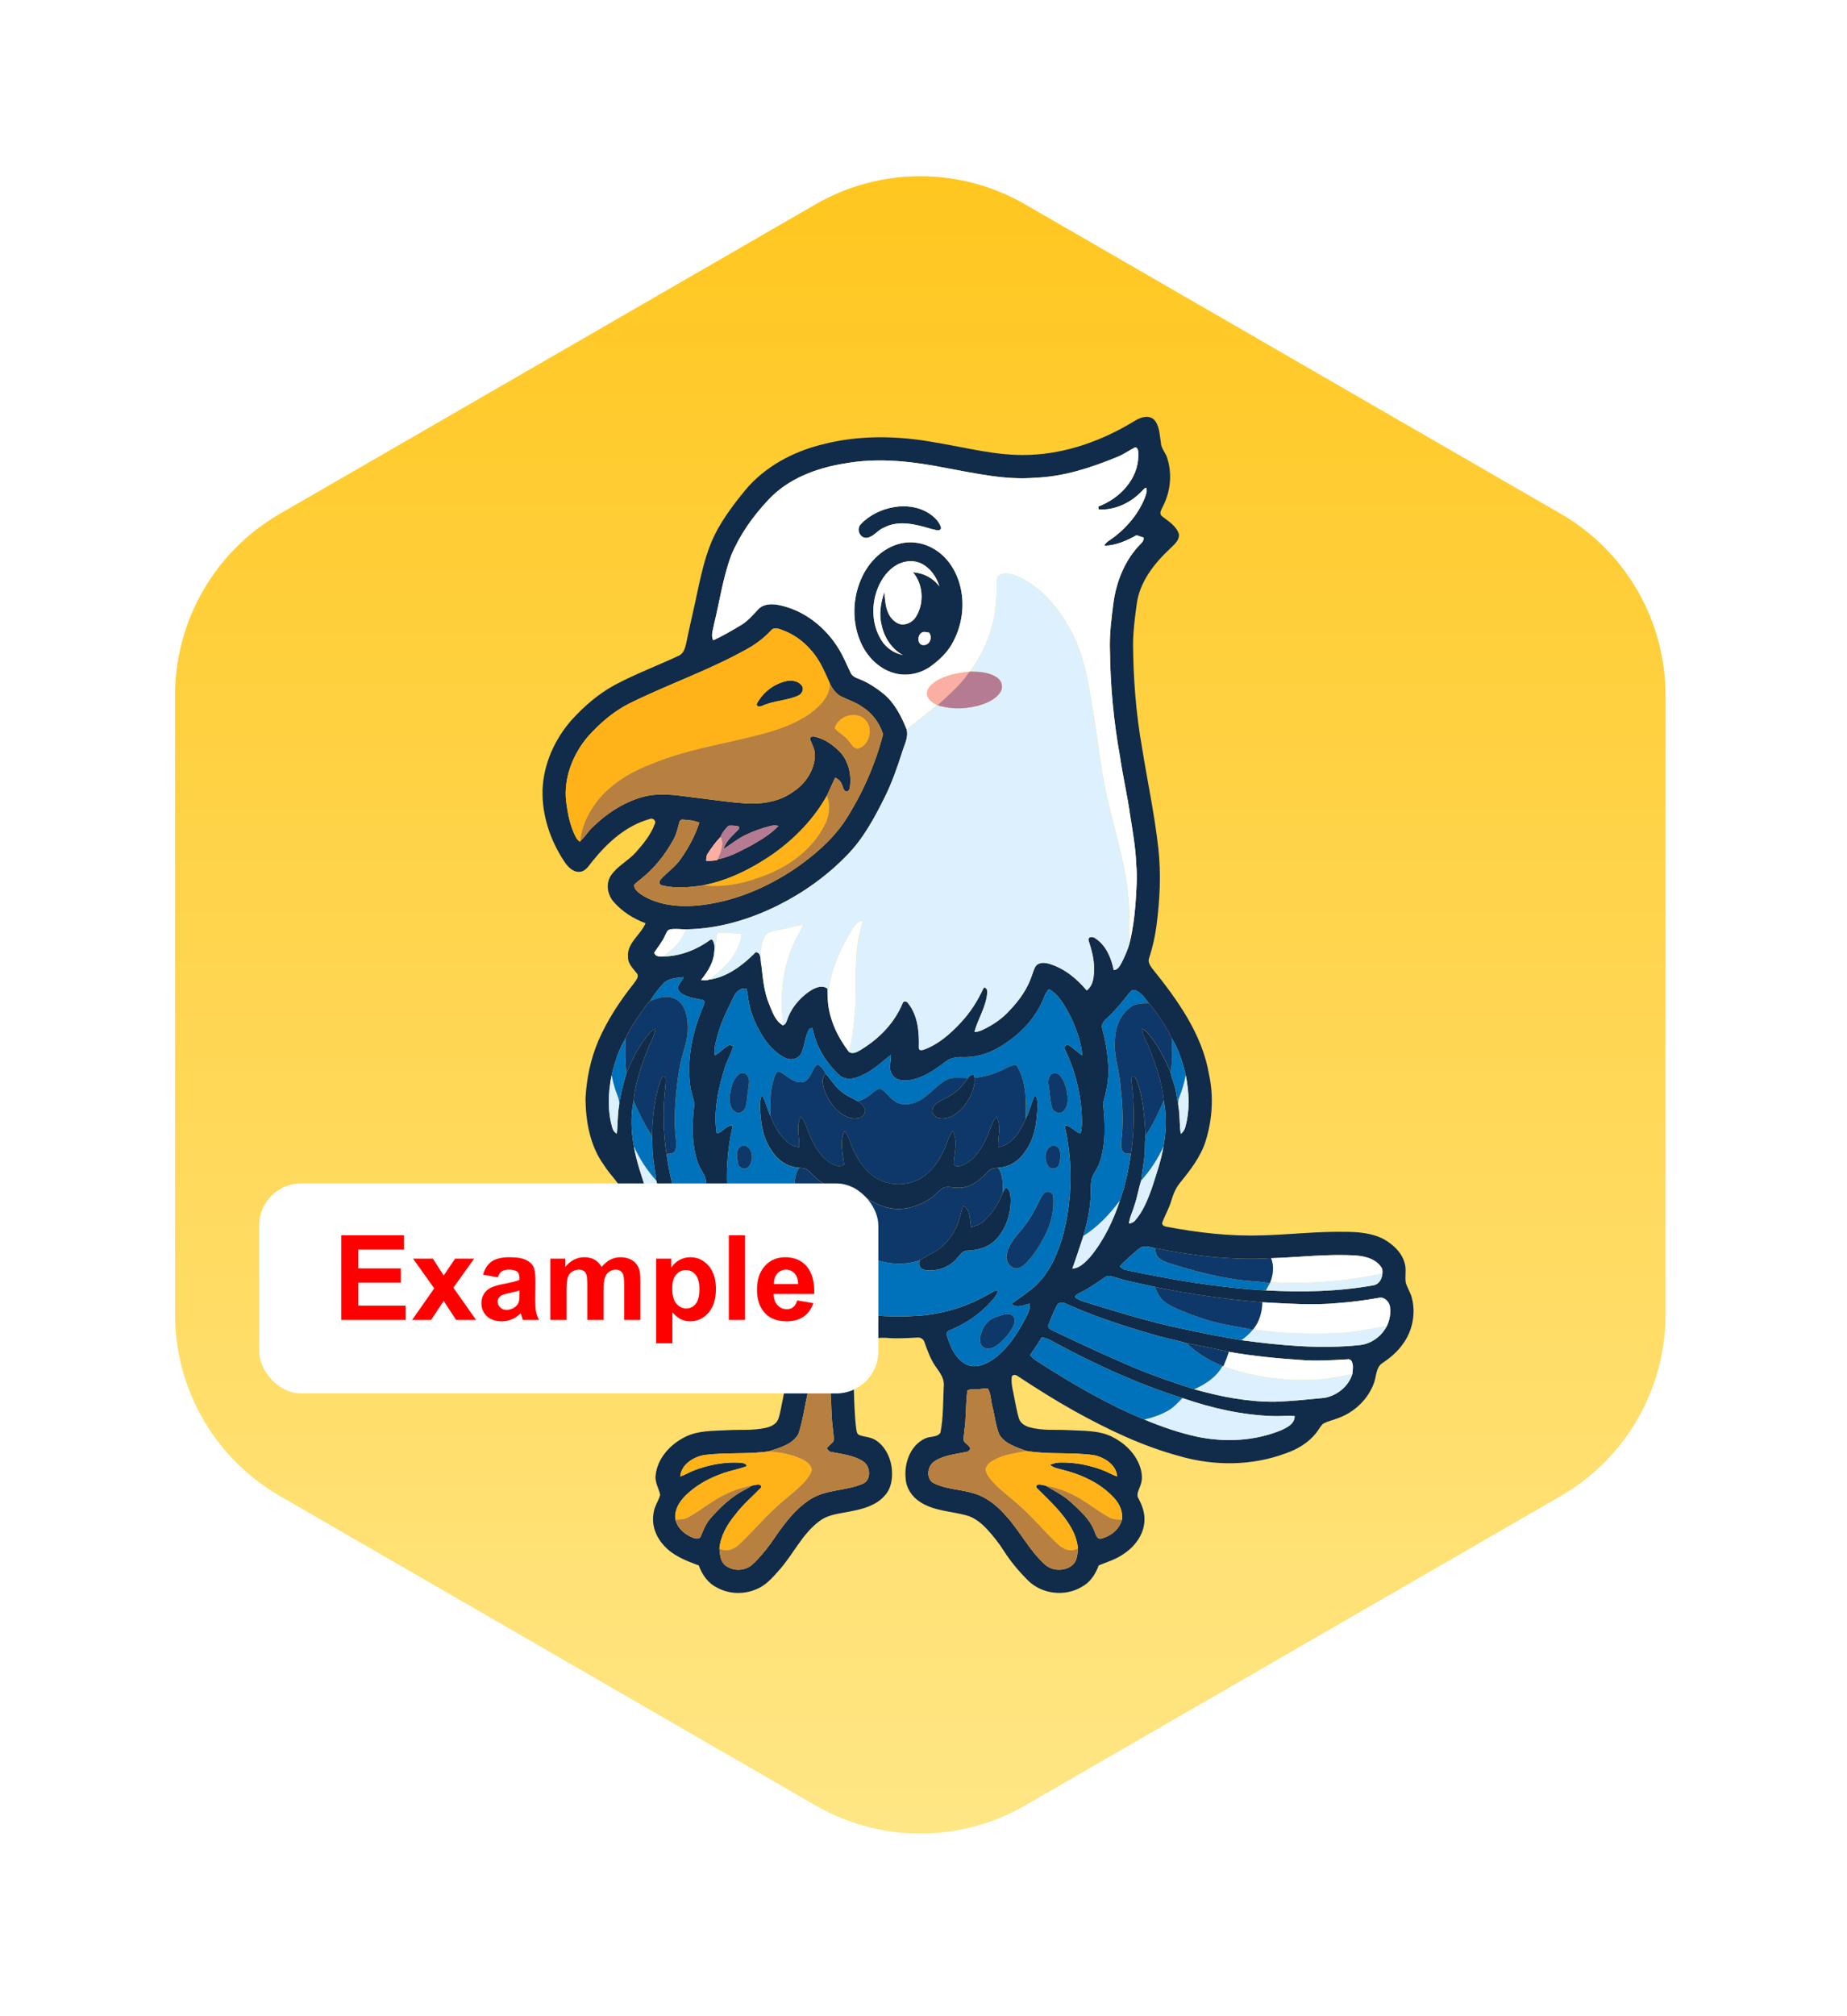 <svg width="176" height="192" viewBox="0 0 176 192" fill="none" xmlns="http://www.w3.org/2000/svg">
    <g filter="url(#filter0_d_16451_453827)">
        <path
            d="M73.022 14.761C79.196 11.196 86.804 11.196 92.978 14.761L144.036 44.239C150.21 47.804 154.014 54.392 154.014 61.522V120.478C154.014 127.608 150.21 134.196 144.036 137.761L92.978 167.239C86.804 170.804 79.196 170.804 73.022 167.239L21.964 137.761C15.79 134.196 11.986 127.608 11.986 120.478V61.522C11.986 54.392 15.79 47.804 21.964 44.239L73.022 14.761Z"
            fill="url(#paint0_linear_16451_453827)" />
        <g clip-path="url(#clip0_16451_453827)">
            <path
                d="M103.362 35.426C103.888 35.083 104.627 34.79 105.2 35.2C105.806 35.753 105.783 36.652 105.917 37.4C105.923 37.889 106.234 38.277 106.447 38.691C107.027 40.245 106.885 42.029 106.13 43.5C106.006 43.794 105.708 44.161 106.009 44.447C106.633 44.945 107.405 45.372 107.647 46.196C107.683 46.808 107.145 47.19 106.764 47.582C105.279 48.978 103.915 50.705 103.63 52.784C103.452 54.051 103.287 55.325 103.269 56.606C103.297 59.901 103.542 63.201 104.119 66.449C104.634 69.672 105.325 72.868 105.685 76.116C105.952 78.561 105.823 81.033 105.504 83.466C105.365 84.505 105.132 85.529 104.807 86.526C104.655 86.894 104.888 87.243 105.097 87.53C107.502 90.511 109.864 93.781 110.518 97.646C110.963 99.729 110.824 101.918 110.195 103.948C109.722 105.467 108.725 106.735 107.739 107.952C107.309 108.467 107.08 109.104 106.888 109.736C106.679 110.422 106.307 111.043 106.064 111.715C105.963 111.962 106.274 112.104 106.472 112.124C109.48 112.697 112.544 113.05 115.611 112.947C118.202 112.874 120.785 112.565 123.381 112.612C124.65 112.608 125.975 112.701 127.125 113.289C128.02 113.787 128.862 114.539 129.145 115.56C129.34 116.17 129.169 116.814 129.255 117.437C129.409 117.969 129.741 118.437 129.86 118.985C130.219 120.462 129.878 122.093 128.968 123.312C128.459 124.04 127.769 124.616 127.037 125.106C126.423 125.501 126.463 126.302 126.258 126.918C125.716 128.51 124.389 129.783 122.816 130.348C122.338 130.549 121.808 130.632 121.359 130.899C121.093 131.164 120.929 131.51 120.69 131.799C119.958 132.711 118.914 133.329 117.821 133.702C114.593 134.91 110.982 134.92 107.687 133.965C104.177 133.017 100.872 131.441 97.704 129.683C95.839 128.644 94.034 127.501 92.251 126.328C92.079 126.189 91.722 126.191 91.707 126.472C91.64 127.189 91.879 127.886 91.991 128.588C92.123 129.183 92.211 129.79 92.394 130.375C92.535 130.832 92.98 131.106 93.42 131.222C94.629 131.563 95.901 131.426 97.141 131.493C98.521 131.575 99.972 131.493 101.253 132.115C102.42 132.688 103.452 133.657 103.907 134.898C104.125 135.493 104.214 136.169 103.969 136.771C103.846 137.179 103.524 137.621 103.808 138.035C104.14 138.668 104.396 139.361 104.358 140.091C104.322 141.426 103.44 142.593 102.354 143.298C101.641 143.8 100.799 144.051 100.001 144.375C99.699 145.193 99.205 145.975 98.417 146.399C96.833 147.373 94.612 147.135 93.283 145.828C92.417 144.968 91.62 144.031 90.966 142.998C90.484 142.249 89.936 141.544 89.328 140.894C88.781 140.316 88.129 139.794 87.344 139.596C85.893 139.21 84.295 139.188 83.002 138.349C82.217 137.86 81.647 137.019 81.602 136.082C81.45 134.635 82.052 132.948 83.436 132.299C83.9 132.054 84.614 132.212 84.918 131.734C85.205 130.284 85.162 128.789 85.234 127.315C85.317 126.615 84.887 126.033 84.502 125.498C83.989 124.785 83.69 123.953 83.403 123.133C83.318 122.813 82.99 122.633 82.673 122.681C81.712 122.729 80.751 122.793 79.792 122.708C79.374 122.708 78.788 122.605 78.544 123.037C78.254 123.679 78.082 124.376 77.712 124.982C77.309 125.731 76.555 126.381 76.657 127.31C76.704 128.672 76.724 130.036 76.896 131.39C76.937 131.597 76.949 131.868 77.182 131.958C77.679 132.156 78.251 132.135 78.712 132.43C79.581 132.965 80.096 133.95 80.255 134.938C80.394 135.901 80.294 136.994 79.601 137.74C78.805 138.643 77.599 138.992 76.456 139.206C75.425 139.438 74.286 139.478 73.412 140.141C71.698 141.395 70.857 143.422 69.441 144.947C68.967 145.481 68.484 146.024 67.87 146.397C66.602 147.149 64.944 147.21 63.645 146.498C62.777 146.082 62.205 145.261 61.888 144.376C60.639 143.921 59.331 143.414 58.459 142.356C57.757 141.553 57.378 140.441 57.586 139.379C57.655 138.758 58.048 138.252 58.213 137.665C58.091 137.043 57.692 136.47 57.778 135.813C57.937 134.165 59.195 132.825 60.629 132.122C61.861 131.516 63.265 131.574 64.597 131.5C65.813 131.426 67.049 131.552 68.245 131.282C68.723 131.175 69.255 130.956 69.454 130.469C69.671 129.872 69.744 129.235 69.885 128.619C69.994 128.052 70.124 127.487 70.189 126.914C70.232 126.566 70.167 126.175 69.885 125.94C68.131 124.314 66.923 122.186 66.064 119.972C65.885 119.404 65.333 119.129 64.818 118.932C62.286 117.941 60.228 116.107 58.206 114.346C57.326 113.657 56.518 112.851 55.952 111.88C55.493 111.039 55.118 110.154 54.832 109.24C54.475 108.057 53.471 107.259 52.84 106.235C51.529 104.417 51.119 102.122 51.096 99.928C51.191 98.033 51.582 96.139 52.331 94.392C53.181 92.445 54.354 90.655 55.674 88.995C55.852 88.715 56.207 88.398 56.021 88.039C55.661 87.551 55.133 87.106 55.146 86.444C55.023 85.105 56.352 84.347 56.819 83.22C55.667 82.798 54.6 82.12 53.787 81.193C53.185 80.513 53.004 79.443 53.529 78.665C54.144 77.757 55.181 77.275 55.898 76.465C56.61 75.665 57.314 74.804 57.691 73.791C57.875 73.441 57.49 73.134 57.165 73.313C54.942 73.939 53.164 75.567 51.747 77.33C51.412 77.727 51.117 78.298 50.529 78.326C49.862 78.366 49.39 77.818 49.056 77.313C47.735 75.317 46.938 72.934 47.004 70.527C47.09 68.064 48.158 65.706 49.773 63.866C50.964 62.559 52.324 61.38 53.884 60.532C55.861 59.48 57.967 58.688 59.995 57.742C60.487 57.508 60.611 56.937 60.718 56.455C60.957 55.253 61.237 54.058 61.505 52.862C62.044 50.384 62.483 47.818 63.752 45.585C64.492 44.306 65.377 43.116 66.32 41.982C68.185 39.734 70.887 38.309 73.69 37.618C77.195 36.715 80.878 36.787 84.418 37.439C87.399 37.922 90.362 38.753 93.408 38.62C96.939 38.498 100.362 37.25 103.362 35.426ZM101.717 38.839C99.251 39.846 96.669 40.693 93.988 40.795C91.138 41.041 88.326 40.392 85.539 39.887C82.336 39.245 79.012 38.847 75.767 39.442C73.101 39.873 70.4 40.882 68.523 42.898C67.06 44.453 65.79 46.225 64.972 48.206C64.192 50.315 63.882 52.552 63.347 54.727C63.269 55.234 63.004 55.784 63.268 56.276C64.204 55.857 65.085 55.326 65.966 54.803C66.601 54.411 67.074 53.827 67.586 53.298C68.064 52.809 68.815 52.791 69.446 52.906C71.879 53.367 73.975 55.021 75.239 57.117C75.672 57.824 75.983 58.594 76.342 59.337C76.469 59.653 76.772 59.819 77.074 59.928C77.988 60.268 78.808 60.815 79.56 61.429C80.58 62.3 81.198 63.533 81.693 64.756C81.894 65.528 81.469 66.242 81.258 66.961C80.795 68.407 80.293 69.844 79.618 71.206C78.647 73.16 77.595 75.121 76.059 76.699C74.156 78.68 71.886 80.301 69.431 81.529C66.716 82.873 63.734 83.764 60.688 83.801C60.171 83.814 59.643 83.705 59.131 83.818C58.858 83.886 58.796 84.185 58.672 84.398C58.417 84.995 57.988 85.49 57.638 86.03C57.761 86.441 58.187 86.389 58.531 86.389C60.146 86.362 61.712 85.738 63.007 84.791L63.164 84.785C63.512 85.218 63.36 85.821 63.324 86.329C63.148 87.207 62.646 87.955 62.098 88.646C62.342 88.65 62.604 88.7 62.838 88.601C64.602 88.366 66.095 87.214 67.313 85.981C67.916 85.981 67.719 86.867 67.862 87.277C68.002 88.478 68.101 89.7 68.559 90.833C68.877 91.581 69.127 92.465 69.857 92.919V92.959C70.258 92.873 70.283 92.417 70.43 92.109C70.822 91.165 71.523 90.359 72.351 89.766C72.866 89.415 73.548 89.041 74.146 89.436C74.139 89.844 74.155 90.254 74.194 90.661C74.338 92.43 75.136 94.089 76.206 95.484C76.611 95.739 77.029 95.445 77.384 95.245C79.083 94.205 80.556 92.701 81.316 90.836C81.391 90.589 81.746 90.65 81.842 90.853C82.777 92.027 82.899 93.608 82.862 95.051C82.823 95.398 83.196 95.322 83.407 95.237C84.77 94.72 85.889 93.733 86.866 92.674C87.754 91.734 88.453 90.634 88.994 89.462C89.152 89.169 89.41 89.544 89.38 89.754C89.318 91.116 88.502 92.289 88.156 93.573C88.411 93.569 88.662 93.509 88.891 93.398C89.888 92.934 90.821 92.311 91.552 91.482C92.461 90.529 93.24 89.417 93.648 88.155C93.763 87.839 93.846 87.498 94.061 87.231C94.383 86.934 94.874 86.966 95.268 87.083C96.711 87.507 97.904 88.489 98.859 89.623C99.519 89.128 99.561 88.214 99.552 87.461C99.555 86.57 99.3 85.715 99.039 84.876C98.923 84.477 99.46 84.472 99.673 84.659C100.701 85.322 101.199 86.532 101.432 87.689C101.853 87.664 102.028 87.243 102.211 86.928C102.515 86.316 102.805 85.682 102.964 85.016C103.245 83.841 103.406 82.638 103.502 81.433C103.584 80.145 103.697 78.851 103.572 77.56C103.516 76.011 103.237 74.484 102.998 72.955C102.737 71.084 102.303 69.244 102.032 67.374C101.433 64.062 101.112 60.705 101.072 57.339C101.008 55.804 101.2 54.277 101.398 52.759C101.678 50.679 102.497 48.61 103.995 47.105C104.167 46.946 104.299 46.748 104.293 46.502C104.064 46.422 103.834 46.346 103.602 46.274C102.66 46.8 101.627 47.257 100.532 47.279C100.609 47.071 100.78 46.931 100.956 46.811C102.438 45.821 103.688 44.429 104.372 42.774C104.473 42.448 104.671 42.085 104.52 41.745C104.349 41.801 104.24 41.955 104.116 42.071C103.067 43.187 101.546 43.907 100 43.824C99.991 43.754 99.972 43.613 99.964 43.544C101.98 42.793 103.779 40.929 103.776 38.674C103.748 38.41 103.84 37.912 103.449 37.915C102.868 38.213 102.332 38.603 101.716 38.839H101.717ZM68.775 55.341C68.116 56.042 67.35 56.636 66.507 57.099C62.89 59.132 58.942 60.472 55.234 62.316C53.734 63.073 52.453 64.196 51.334 65.436C49.885 67.143 48.986 69.41 49.257 71.669C49.405 72.82 49.633 73.989 50.176 75.026C50.256 75.217 50.419 75.352 50.582 75.474L50.592 75.395C51.06 75.02 51.334 74.469 51.777 74.071C53.185 72.698 54.913 71.58 56.844 71.123C58.553 70.752 60.297 71.125 62.004 71.323C63.629 71.507 65.247 71.782 66.884 71.83C68.294 71.848 69.753 71.537 70.904 70.688C72.067 69.935 72.929 68.632 72.957 67.225C72.98 66.699 72.701 66.239 72.52 65.766C72.409 65.516 72.703 65.383 72.903 65.45C73.925 65.665 74.805 66.317 75.496 67.081C76.16 67.91 76.425 69.028 76.313 70.077C76.275 70.321 76.259 70.683 75.931 70.686C75.633 70.567 75.641 70.192 75.496 69.948C75.401 69.658 75.139 69.49 74.888 69.351C74.619 69.929 74.356 70.51 74.085 71.088C72.851 73.304 71.033 75.165 68.971 76.627C66.96 78.017 64.723 79.146 62.307 79.612C61.011 79.808 59.66 79.937 58.371 79.612C58.074 79.558 58.118 79.168 58.296 79.008C58.893 78.362 59.643 77.861 60.151 77.129C60.904 76.059 61.54 74.894 61.945 73.646C61.423 73.416 60.842 73.391 60.282 73.348L60.086 73.462C59.895 74.084 59.781 74.739 59.446 75.309C58.673 76.703 57.665 77.983 56.413 78.978C56.184 79.17 55.935 79.338 55.735 79.564C55.696 79.971 56.085 80.248 56.373 80.472C58.064 81.572 60.182 81.729 62.138 81.495C65.315 81.125 68.334 79.837 70.982 78.078C72.802 76.83 74.529 75.371 75.781 73.535C77.446 70.98 78.686 68.173 79.456 65.222C79.114 64.18 78.44 63.224 77.498 62.643C76.891 62.182 76.154 61.973 75.483 61.638C74.964 61.382 74.625 60.891 74.379 60.383C74.149 59.837 73.895 59.301 73.632 58.772C72.851 57.236 71.542 55.927 69.91 55.329C69.55 55.19 69.074 54.972 68.775 55.341ZM63.975 74.992C63.507 75.47 63.115 76.014 62.749 76.573C62.599 76.776 62.606 77.036 62.587 77.277C62.949 77.304 63.312 77.277 63.666 77.198L63.689 77.139C64.829 76.921 65.861 76.35 66.881 75.821C67.805 75.284 68.751 74.738 69.491 73.951C69.246 73.9 68.993 73.88 68.753 73.954C67.911 74.158 67.093 74.452 66.314 74.831C65.572 75.187 64.938 75.72 64.245 76.158C64.489 75.357 65.177 74.827 65.727 74.238C65.724 74.181 65.721 74.066 65.72 74.009C65.396 73.925 65.059 73.899 64.726 73.933C64.426 74.233 64.114 74.595 63.975 74.992ZM58.507 88.967C58.024 89.468 57.625 90.042 57.251 90.626C56.81 91.04 56.509 91.577 56.151 92.06C55.715 92.737 55.235 93.399 54.934 94.151C54.267 95.228 53.877 96.46 53.586 97.685C53.251 99.327 53.178 101.05 53.642 102.675C53.67 102.798 53.724 102.915 53.799 103.017C53.874 103.119 53.968 103.205 54.078 103.27C54.181 102.407 54.135 101.53 54.282 100.671C54.417 99.598 54.675 98.552 54.997 97.523C55.446 96.478 55.905 95.426 56.58 94.501C56.923 94.049 57.215 93.504 57.76 93.268C57.691 93.943 57.29 94.512 57.063 95.138C56.425 96.737 55.836 98.401 55.677 100.121C55.386 101.547 55.438 103.038 55.706 104.464C55.934 105.86 56.413 107.197 56.843 108.54C57.234 109.605 57.663 110.699 58.436 111.552C58.568 111.723 58.783 111.775 58.98 111.839C58.98 111.376 58.755 110.961 58.617 110.531C58.279 109.615 58.115 108.647 57.831 107.72C57.754 106.903 57.57 106.099 57.514 105.279C57.447 104.668 57.5 104.046 57.415 103.438C57.514 101.705 57.635 99.944 58.213 98.292C58.308 98.081 58.379 97.723 58.691 97.819C58.801 98.233 58.698 98.662 58.669 99.081C58.453 101.117 58.501 103.173 58.812 105.197C59.033 106.699 59.342 108.202 59.857 109.631C60.315 111.056 60.946 112.42 61.735 113.691C62.273 114.51 62.85 115.351 63.69 115.888C63.898 116.032 64.144 116.112 64.397 116.117C64.007 115.09 63.694 114.037 63.334 113C62.997 111.779 62.695 110.536 62.653 109.265C62.617 108.66 62.683 108.037 62.51 107.448C62.325 106.945 61.962 106.527 61.797 106.014C61.197 104.244 61.246 102.332 61.466 100.501C61.427 99.898 61.136 99.34 61.078 98.737C60.714 96.132 61.312 93.474 62.338 91.081C62.399 90.907 62.5 90.712 62.351 90.555C61.563 90.346 60.63 90.331 60.029 89.707C59.667 89.221 60.298 88.785 60.453 88.344C59.786 88.435 59.005 88.442 58.507 88.967ZM65.306 90.036C64.718 91.247 64.082 92.449 63.719 93.752C63.538 94.421 63.306 95.109 63.419 95.81C63.889 95.561 64.228 95.133 64.69 94.874C64.842 94.783 65.018 94.895 65.179 94.905C64.979 95.66 64.542 96.325 64.335 97.08C63.719 99.054 63.274 101.169 63.591 103.237C64.189 103.158 64.483 102.424 65.129 102.506C64.502 105.152 64.411 107.915 64.806 110.604C65.13 112.828 65.774 115.078 67.132 116.903C67.929 117.996 69.135 118.659 70.187 119.471C69.691 119.92 69.016 119.563 68.457 119.455C68.358 119.981 68.665 120.439 68.882 120.89C69.672 122.401 70.65 123.898 72.1 124.852C72.798 125.313 73.733 125.637 74.529 125.22C75.629 124.643 76.07 123.383 76.431 122.276C76.084 121.887 75.55 121.787 75.113 121.54C73.905 120.901 72.795 120.057 71.919 119.005C71.731 118.75 71.457 118.473 71.565 118.13C72.288 118.486 72.97 118.918 73.712 119.233C76.395 120.52 79.443 120.794 82.378 120.624C84.984 120.523 87.546 119.738 89.78 118.399C89.946 118.33 90.26 118.053 90.381 118.307C90.253 118.661 90.005 118.954 89.759 119.235C88.695 120.423 87.347 121.347 85.874 121.951C85.675 122.025 85.392 122.203 85.522 122.458C85.831 123.517 86.322 124.669 87.341 125.219C88.176 125.655 89.148 125.286 89.87 124.794C91.238 123.856 92.183 122.434 92.945 120.988C93.173 120.503 93.527 120.015 93.418 119.452C92.866 119.566 92.182 119.93 91.697 119.47C92.431 118.902 93.227 118.418 93.923 117.8C95.357 116.478 96.14 114.608 96.645 112.759C97.488 109.412 97.54 105.865 96.754 102.503C97.392 102.452 97.697 103.127 98.277 103.246C98.476 102.499 98.386 101.716 98.353 100.955C98.183 98.978 97.656 97.049 96.797 95.26C96.569 95 96.952 94.713 97.192 94.873C97.641 95.137 97.99 95.538 98.436 95.814C98.337 94.528 97.868 93.295 97.336 92.132C96.804 91.157 96.27 90.075 95.274 89.501C95.035 89.708 94.897 89.986 94.79 90.278C94.099 92.047 92.783 93.526 91.219 94.584C90.028 95.445 88.59 96.002 87.108 95.974C86.52 95.936 85.901 96.019 85.423 96.391C84.409 97.156 83.326 97.934 82.044 98.155C81.482 98.238 80.801 98.24 80.411 97.753C79.902 97.2 80.226 96.414 80.207 95.754C79.325 96.412 78.534 97.217 77.515 97.666C76.846 98.021 75.93 98.254 75.299 97.698C74.004 96.506 73.043 94.924 72.718 93.185L72.421 93.28C71.979 93.998 72.021 94.901 71.632 95.643C71.36 96.148 70.689 96.3 70.187 96.073C69.342 95.68 68.671 94.99 68.142 94.237C67.506 93.257 66.977 92.193 66.725 91.047C66.596 90.524 66.586 89.981 66.434 89.464C66.019 89.307 65.521 89.683 65.306 90.036V90.036ZM102.819 89.969C102.193 90.815 101.493 91.603 100.727 92.324C100.434 92.568 100.201 92.923 100.35 93.319C100.669 94.539 100.88 95.792 100.916 97.057C100.961 98.185 100.712 99.289 100.413 100.367C100.604 102.279 100.712 104.279 100.043 106.118C99.873 106.587 99.534 106.973 99.366 107.444C99.208 107.984 99.255 108.555 99.231 109.113C99.201 110.436 98.896 111.73 98.541 112.998C98.187 114.038 97.867 115.088 97.483 116.118C98.193 116.071 98.719 115.507 99.175 115.014C100.484 113.443 101.379 111.562 102.02 109.633C102.532 108.198 102.851 106.692 103.067 105.185C103.4 102.968 103.427 100.716 103.149 98.491C103.155 98.263 103.02 97.686 103.419 97.831C103.685 98.189 103.779 98.644 103.902 99.064C104.284 100.495 104.374 101.977 104.468 103.447C104.373 103.988 104.428 104.542 104.38 105.088C104.332 105.972 104.131 106.837 104.05 107.718C103.793 108.499 103.674 109.327 103.4 110.106C103.245 110.687 102.935 111.226 102.885 111.833C103.089 111.785 103.31 111.728 103.446 111.553C104.215 110.698 104.641 109.606 105.035 108.543C105.465 107.201 105.943 105.865 106.174 104.469C106.442 103.037 106.491 101.54 106.199 100.108C106.037 98.397 105.455 96.742 104.818 95.151C104.589 94.522 104.186 93.946 104.116 93.265C104.285 93.368 104.478 93.456 104.61 93.612C105.593 94.722 106.258 96.059 106.846 97.408C106.904 97.791 107.069 98.147 107.172 98.52C107.396 99.221 107.459 99.96 107.598 100.682C107.751 101.543 107.679 102.425 107.819 103.287C108.021 103.137 108.168 102.925 108.237 102.683C108.701 101.057 108.626 99.329 108.292 97.685C108.005 96.458 107.608 95.228 106.942 94.146C106.393 92.951 105.633 91.851 104.791 90.844C104.409 90.369 104.05 89.802 103.453 89.583C103.168 89.487 102.979 89.785 102.819 89.969V89.969ZM103.437 114.548C102.955 114.994 102.428 115.396 102.006 115.905C102.158 116.026 102.297 116.182 102.498 116.225C106.927 117.175 111.407 117.937 115.931 118.189C119.373 118.371 122.844 118.314 126.241 117.69C126.891 117.522 127.122 116.744 127.017 116.148C126.552 115.239 125.47 114.934 124.527 114.867C121.823 114.689 119.122 115.039 116.422 115.12C112.709 115.351 108.988 114.881 105.351 114.159C104.969 114.064 104.577 113.963 104.184 114.026C103.896 114.13 103.67 114.353 103.437 114.548V114.548ZM100.533 116.97C99.79 117.482 99.051 118.004 98.239 118.4C98.061 118.523 97.76 118.581 97.751 118.839C98.148 119.18 98.684 119.269 99.166 119.439C101.999 120.311 104.84 121.176 107.741 121.794C109.682 122.212 111.631 122.607 113.588 122.928C117.346 123.433 121.163 123.797 124.951 123.387C126.035 123.243 126.97 122.526 127.469 121.563C127.737 120.972 127.861 120.304 127.74 119.66C127.627 119.213 127.192 118.78 126.702 118.894C125.414 119.117 124.12 119.302 122.815 119.391C120.412 119.63 117.997 119.439 115.593 119.318C112.16 119.044 108.746 118.557 105.373 117.86C104.169 117.566 102.935 117.371 101.752 116.999C101.356 116.895 100.895 116.659 100.533 116.969V116.97ZM96.016 119.611C95.687 120.216 95.438 120.867 95.192 121.512C95.105 121.829 95.499 121.929 95.707 122.058C98.378 123.325 101.055 124.584 103.789 125.714C105.524 126.431 107.311 127.015 109.095 127.599C111.602 128.303 114.185 128.811 116.799 128.789C118.382 128.738 119.959 128.568 121.535 128.416C122.714 128.191 123.799 127.335 124.164 126.169C124.201 125.786 124.29 125.381 124.135 125.012C124.076 124.829 123.891 124.698 123.698 124.751C122.212 124.836 120.721 124.936 119.233 124.812C116.946 124.655 114.658 124.439 112.397 124.034C111.065 123.743 109.728 123.46 108.386 123.221C107.43 122.908 106.42 122.762 105.456 122.464C102.532 121.63 99.626 120.691 96.851 119.44C96.573 119.312 96.176 119.298 96.016 119.61V119.611ZM93.463 124.349C93.625 124.54 93.8 124.732 94.022 124.861C97.315 126.987 100.715 128.997 104.348 130.482C105.984 131.168 107.668 131.749 109.403 132.126C112.038 132.668 114.847 132.535 117.354 131.515C117.928 131.252 118.689 130.897 118.671 130.155C117.995 130.099 117.321 130.177 116.646 130.155C113.686 130.067 110.771 129.402 107.981 128.438C103.869 127.142 99.929 125.353 96.132 123.325C95.626 123.068 95.147 122.715 94.566 122.661C94.211 123.233 93.846 123.796 93.463 124.349V124.349ZM72.293 127.83C71.995 129.166 71.815 130.538 71.391 131.84C70.831 132.869 69.58 133.173 68.549 133.519C66.518 133.808 64.457 133.598 62.425 133.862C61.388 134.042 60.208 134.762 60.123 135.912C60.601 135.754 61.025 135.478 61.496 135.308C62.84 134.797 64.287 134.521 65.727 134.59C65.99 134.628 66.38 134.597 66.468 134.925C65.909 135.14 65.321 135.265 64.747 135.427C63.361 135.836 62.019 136.479 60.931 137.444C60.189 138.078 59.525 138.974 59.66 140.012C59.881 140.887 60.64 141.514 61.47 141.787C61.669 141.835 61.989 141.871 62.072 141.626C62.322 141.035 62.55 140.422 62.977 139.929C63.778 139.004 64.67 138.139 65.712 137.49C66.125 137.232 66.577 137.041 66.98 136.767C67.267 136.753 67.826 136.48 67.843 136.946C67.004 137.816 66.066 138.599 65.344 139.576C64.591 140.485 63.973 141.561 63.855 142.756C63.908 143.275 63.922 143.855 64.298 144.265C64.994 144.949 66.22 144.96 66.956 144.332C67.608 143.735 68.177 143.051 68.704 142.342C69.794 140.759 70.909 139.091 72.569 138.053C74.047 137.129 75.885 137.288 77.456 136.628C78.368 136.298 78.28 134.943 77.547 134.466C76.638 133.875 75.529 133.782 74.495 133.568C74.293 133.553 74.205 133.343 74.073 133.226C74.277 132.995 74.506 132.791 74.723 132.573C74.81 132.194 74.697 131.798 74.675 131.416C74.516 130.298 74.542 129.166 74.456 128.042C74.436 127.882 74.436 127.615 74.2 127.636C73.68 127.593 73.158 127.578 72.639 127.533C72.437 127.472 72.329 127.671 72.293 127.83ZM88.393 127.597C88.092 127.635 87.752 127.549 87.485 127.719C87.301 129.01 87.393 130.331 87.185 131.625C87.198 131.981 86.953 132.469 87.31 132.72C87.462 132.872 87.658 132.996 87.744 133.204C87.763 133.407 87.558 133.536 87.385 133.567C86.355 133.785 85.243 133.872 84.34 134.464C83.644 134.913 83.498 136.196 84.333 136.576C85.519 137.141 86.88 137.128 88.123 137.524C89.334 137.88 90.337 138.709 91.152 139.647C92.471 141.075 93.336 142.865 94.772 144.193C95.489 144.947 96.827 145.001 97.577 144.271C97.959 143.863 97.973 143.277 98.026 142.756C97.956 142.116 97.762 141.496 97.455 140.93C96.616 139.375 95.282 138.183 94.05 136.952C94.032 136.48 94.624 136.746 94.905 136.768C95.736 137.257 96.615 137.683 97.335 138.343C98.208 139.152 99.162 139.974 99.595 141.119C99.728 141.432 99.827 141.954 100.296 141.808C101.179 141.584 101.987 140.915 102.221 140.01C102.316 139.237 101.978 138.492 101.456 137.941C100.174 136.546 98.385 135.724 96.571 135.272C96.158 135.151 95.691 135.111 95.372 134.79C95.665 134.671 95.972 134.576 96.291 134.58C97.678 134.544 99.064 134.805 100.355 135.295C100.837 135.468 101.273 135.748 101.76 135.91C101.681 134.805 100.573 134.097 99.582 133.883C97.439 133.569 95.254 133.84 93.115 133.477C92.187 133.123 91.097 132.829 90.538 131.936C90.183 131.086 90.102 130.152 89.876 129.264C89.716 128.703 89.751 128.073 89.455 127.562C89.106 127.478 88.745 127.605 88.393 127.597Z"
                fill="#112B4A" />
            <path
                d="M80.531 43.59C81.664 43.399 82.891 43.573 83.861 44.212C84.355 44.543 84.821 44.986 84.984 45.574C84.877 45.998 84.375 45.714 84.094 45.688C82.629 45.247 80.959 44.785 79.52 45.556C78.932 45.784 78.561 46.414 77.927 46.52C77.253 46.606 76.867 45.709 77.317 45.236C78.155 44.342 79.328 43.784 80.531 43.59Z"
                fill="#112B4A" />
            <path
                d="M80.997 47.089C82.122 46.779 83.358 46.998 84.346 47.607C85.437 48.254 86.215 49.343 86.626 50.531C87.296 52.434 87.088 54.6 86.151 56.379C85.648 57.394 84.798 58.181 83.888 58.831C82.907 59.481 81.653 59.733 80.511 59.405C79.137 59.028 78.037 57.953 77.423 56.692C76.43 54.649 76.504 52.157 77.504 50.132C78.201 48.713 79.443 47.501 80.997 47.089ZM80.775 49.092C79.936 49.556 79.344 50.368 78.975 51.238C78.311 52.833 78.354 54.774 79.283 56.256C79.725 57.008 80.495 57.494 81.333 57.691C80.289 57.109 79.575 56.041 79.325 54.883C79.034 53.811 79.225 52.683 79.586 51.655C79.634 52.69 79.725 53.946 80.686 54.565C81.35 55.035 82.26 54.632 82.622 53.974C83.38 52.704 83.267 50.932 82.299 49.8C83.284 49.861 84.23 50.345 84.814 51.145C84.568 50.312 84.049 49.535 83.302 49.079C82.542 48.611 81.538 48.656 80.775 49.092ZM83.375 56.734C83.94 56.686 84.161 55.98 83.838 55.549C83.64 55.524 83.435 55.441 83.24 55.501C82.665 55.669 82.662 56.824 83.375 56.734Z"
                fill="#112B4A" />
            <path
                d="M69.811 60.287C70.416 60.045 71.228 60.017 71.683 60.56C71.958 60.891 71.747 61.376 71.384 61.535C70.319 62.03 69.095 62.01 68.021 62.483C67.8 62.587 67.448 62.71 67.4 62.354C67.902 61.397 68.774 60.62 69.811 60.287Z"
                fill="#112B4A" />
            <path
                d="M73.981 99.423C73.748 98.832 73.495 98.071 73.979 97.536C74.484 98.102 74.859 98.786 75.473 99.248C75.941 99.649 76.511 99.89 77.051 100.18C77.421 100.405 77.849 100.793 77.704 101.275C77.485 101.896 76.675 101.89 76.153 101.715C75.127 101.332 74.415 100.393 73.981 99.423Z"
                fill="#112B4A" />
            <path
                d="M87.543 97.968C87.652 97.759 87.857 97.67 88.08 97.638L88.172 97.959C88.224 98.964 87.755 99.913 87.132 100.672C86.682 101.202 86.101 101.691 85.391 101.794C85 101.851 84.518 101.814 84.27 101.464C84.031 101.143 84.178 100.689 84.461 100.451C84.947 100.041 85.573 99.856 86.087 99.487C86.684 99.1 87.138 98.545 87.543 97.968Z"
                fill="#112B4A" />
            <path
                d="M67.905 99.601C68.298 100.212 68.403 100.948 68.725 101.593C69.123 102.612 69.689 103.625 70.606 104.262C70.855 104.447 71.169 104.484 71.466 104.551C71.495 103.583 71.143 102.543 71.609 101.634C72.04 102.095 72.169 102.723 72.408 103.288C72.821 104.275 73.353 105.268 74.234 105.915C74.657 106.229 75.231 106.529 75.738 106.222C75.624 105.165 75.294 104.004 75.783 102.999C76.013 103.3 76.187 103.64 76.299 104.003C76.768 105.342 77.531 106.643 78.73 107.449C80.046 108.279 81.837 108.279 83.154 107.449C84.071 106.83 84.753 105.915 85.21 104.918C85.534 104.291 85.654 103.565 86.092 102.999C86.628 103.974 86.207 105.118 86.187 106.159C86.365 106.499 86.816 106.35 87.092 106.238C88.187 105.737 88.865 104.663 89.339 103.601C89.662 102.951 89.775 102.194 90.264 101.633C90.75 102.53 90.385 103.578 90.413 104.542C91.77 104.369 92.53 103.009 93.034 101.874C93.396 101.157 93.583 100.372 93.894 99.635C94.2 99.811 94.129 100.208 94.162 100.51C94.139 102.079 93.918 103.749 92.939 105.034C92.375 105.875 91.432 106.469 90.41 106.509C90.065 106.539 89.688 106.578 89.454 106.866C88.836 107.516 88.139 108.167 87.229 108.349C86.58 108.547 85.912 108.253 85.262 108.373C84.773 108.641 84.444 109.122 83.972 109.42C83.072 110.007 82.027 110.429 80.94 110.437C79.851 110.429 78.807 110.001 77.905 109.416C77.438 109.119 77.112 108.641 76.627 108.375C75.975 108.25 75.305 108.547 74.656 108.349C73.743 108.167 73.049 107.509 72.428 106.861C72.189 106.574 71.812 106.54 71.469 106.505C70.451 106.461 69.509 105.875 68.951 105.036C67.994 103.79 67.764 102.171 67.721 100.645C67.701 100.287 67.764 99.93 67.905 99.601Z"
                fill="#112B4A" />
            <path
                d="M70.646 108.376C70.782 108.534 70.945 108.677 71.028 108.875C71.43 109.94 72.048 110.95 72.94 111.671C73.25 111.941 73.649 112.06 74.044 112.139C74.138 111.579 74.138 110.984 74.391 110.468C74.462 110.313 74.709 110.133 74.852 110.295C74.988 110.627 75.047 110.983 75.144 111.325C75.414 112.316 75.955 113.212 76.705 113.913C77.34 114.52 78.183 114.817 78.904 115.3C79.119 115.676 78.9 116.173 78.466 116.238C77.333 116.434 76.107 115.999 75.364 115.117C75.102 114.851 74.897 114.444 74.48 114.421C73.81 114.343 73.11 114.303 72.51 113.963C71.082 113.194 70.378 111.524 70.276 109.968C70.253 109.42 70.237 108.796 70.646 108.376Z"
                fill="#112B4A" />
            <path
                d="M91.154 108.385C91.573 108.611 91.594 109.118 91.613 109.542C91.624 110.991 91.119 112.495 90.044 113.499C89.363 114.124 88.435 114.36 87.534 114.401C87.011 114.37 86.752 114.866 86.44 115.19C85.703 116.032 84.512 116.418 83.418 116.242C82.988 116.168 82.749 115.681 82.978 115.3C83.389 115.039 83.817 114.805 84.246 114.575C85.192 114.075 85.919 113.223 86.385 112.267C86.725 111.593 86.824 110.833 87.091 110.132C87.815 110.53 87.689 111.452 87.842 112.147C88.237 112.056 88.638 111.936 88.951 111.665C89.833 110.941 90.444 109.934 90.854 108.881C90.945 108.71 91.044 108.544 91.154 108.385Z"
                fill="#112B4A" />
            <path
                d="M101.716 38.839C102.332 38.603 102.868 38.213 103.449 37.912C103.84 37.909 103.749 38.407 103.776 38.671C103.779 40.926 101.98 42.789 99.964 43.541C99.972 43.61 99.991 43.751 100 43.821C101.546 43.904 103.067 43.184 104.116 42.068C104.24 41.952 104.349 41.798 104.52 41.742C104.671 42.082 104.472 42.445 104.372 42.771C103.688 44.426 102.438 45.818 100.956 46.808C100.78 46.928 100.609 47.067 100.532 47.275C101.627 47.255 102.66 46.797 103.602 46.271C103.833 46.343 104.063 46.419 104.293 46.499C104.299 46.745 104.167 46.943 103.995 47.102C102.499 48.607 101.678 50.675 101.398 52.755C101.2 54.273 101.008 55.801 101.072 57.336C101.112 60.703 101.433 64.061 102.032 67.374C102.303 69.243 102.737 71.084 102.998 72.954C103.237 74.485 103.518 76.01 103.572 77.56C103.697 78.851 103.584 80.145 103.502 81.433C103.406 82.638 103.245 83.84 102.964 85.015C102.808 83.826 102.977 82.624 102.882 81.431C102.714 78.329 101.775 75.35 101.07 72.343C100.226 69.204 99.982 65.952 99.407 62.76C98.999 60.139 98.55 57.448 97.208 55.117C96.067 53.061 94.445 51.142 92.252 50.182C91.668 49.947 90.842 49.701 90.359 50.248C90.184 50.959 90.336 51.721 90.234 52.45C90.116 54.912 89.171 57.284 87.73 59.266L87.682 59.269C86.49 59.412 85.228 59.603 84.246 60.352C83.904 60.618 83.561 61.021 83.65 61.488C83.751 61.971 84.213 62.24 84.617 62.45C83.661 63.244 82.675 63.994 81.696 64.756C81.201 63.534 80.583 62.3 79.563 61.429C78.813 60.815 77.993 60.268 77.077 59.928C76.773 59.819 76.472 59.653 76.344 59.337C75.986 58.594 75.675 57.824 75.242 57.117C73.978 55.021 71.881 53.367 69.449 52.906C68.818 52.791 68.067 52.81 67.589 53.298C67.077 53.827 66.604 54.411 65.968 54.803C65.088 55.326 64.207 55.857 63.271 56.276C63.007 55.784 63.271 55.234 63.35 54.727C63.883 52.552 64.193 50.315 64.975 48.206C65.793 46.225 67.063 44.453 68.526 42.898C70.4 40.882 73.101 39.873 75.767 39.444C79.012 38.849 82.334 39.247 85.539 39.889C88.326 40.392 91.138 41.041 93.988 40.797C96.669 40.693 99.251 39.846 101.716 38.839ZM80.531 43.59C79.328 43.783 78.155 44.342 77.317 45.235C76.867 45.709 77.253 46.605 77.927 46.519C78.561 46.413 78.931 45.783 79.52 45.555C80.959 44.785 82.627 45.247 84.094 45.687C84.375 45.713 84.877 45.997 84.984 45.574C84.821 44.986 84.355 44.542 83.861 44.211C82.89 43.573 81.664 43.398 80.531 43.59ZM80.997 47.089C79.443 47.501 78.201 48.715 77.504 50.132C76.504 52.157 76.43 54.649 77.423 56.692C78.037 57.953 79.137 59.028 80.511 59.405C81.653 59.733 82.908 59.481 83.888 58.831C84.797 58.181 85.648 57.394 86.152 56.379C87.088 54.6 87.296 52.434 86.626 50.53C86.215 49.343 85.437 48.254 84.346 47.607C83.358 46.998 82.122 46.779 80.997 47.089Z"
                fill="white" />
            <path
                d="M80.775 49.092C81.54 48.656 82.544 48.611 83.302 49.079C84.049 49.537 84.568 50.312 84.814 51.145C84.23 50.345 83.284 49.861 82.302 49.802C83.27 50.934 83.384 52.705 82.625 53.975C82.264 54.633 81.353 55.036 80.689 54.566C79.727 53.948 79.637 52.691 79.589 51.657C79.228 52.687 79.037 53.813 79.328 54.885C79.576 56.042 80.291 57.111 81.336 57.692C80.499 57.494 79.728 57.008 79.287 56.257C78.355 54.775 78.314 52.834 78.978 51.239C79.344 50.368 79.937 49.556 80.775 49.092Z"
                fill="white" />
            <path
                d="M76.372 84.028C76.663 83.601 76.916 82.991 77.524 82.992C77.374 83.701 77.134 84.391 77.039 85.111C76.769 87.123 76.876 89.157 76.812 91.178C76.709 92.624 76.554 94.073 76.206 95.482C75.136 94.087 74.338 92.428 74.194 90.659C74.228 88.295 75.163 86.028 76.372 84.028Z"
                fill="white" />
            <path
                d="M69.468 83.865C70.269 83.756 71.026 83.428 71.837 83.39C71.595 83.942 71.274 84.453 71.014 84.998C70.119 86.922 69.732 89.063 69.804 91.181C69.834 91.759 69.883 92.339 69.857 92.918C69.127 92.464 68.877 91.579 68.559 90.832C68.102 89.699 68.002 88.477 67.862 87.276C67.806 86.368 67.709 85.384 68.13 84.542C68.385 84.043 68.968 83.941 69.468 83.865Z"
                fill="white" />
            <path
                d="M58.672 84.398C58.794 84.186 58.858 83.886 59.131 83.818C59.643 83.708 60.171 83.814 60.688 83.801C60.455 84.276 60.228 84.764 59.884 85.171C59.491 85.637 58.985 85.984 58.531 86.389C58.187 86.389 57.761 86.441 57.638 86.03C57.988 85.489 58.417 84.994 58.672 84.398Z"
                fill="white" />
            <path
                d="M63.594 84.312C63.628 84.264 63.697 84.173 63.732 84.127C64.465 84.071 65.197 84.196 65.931 84.203C65.945 84.575 65.874 84.945 65.723 85.285C65.199 86.698 64.043 87.755 62.837 88.6C62.603 88.699 62.341 88.648 62.097 88.645C62.645 87.955 63.149 87.206 63.323 86.328C63.524 85.672 63.525 84.986 63.594 84.312Z"
                fill="white" />
            <path
                d="M116.424 115.12C119.124 115.038 121.826 114.69 124.529 114.866C125.472 114.934 126.554 115.241 127.019 116.147C127.016 116.256 127.01 116.477 127.008 116.588C123.509 117.338 119.926 117.609 116.355 117.393C116.633 116.669 116.728 115.852 116.424 115.12Z"
                fill="white" />
            <path
                d="M122.816 119.391C124.121 119.302 125.414 119.117 126.702 118.894C127.193 118.78 127.627 119.213 127.74 119.66C127.861 120.304 127.738 120.972 127.469 121.563C125.936 121.856 124.402 122.169 122.838 122.249C120.131 122.368 117.407 122.297 114.724 121.889C115.319 121.166 115.575 120.243 115.593 119.318C117.997 119.437 120.412 119.628 122.816 119.391Z"
                fill="white" />
            <path
                d="M112.399 124.035C114.658 124.439 116.946 124.656 119.235 124.812C120.723 124.937 122.214 124.836 123.7 124.752C123.891 124.699 124.078 124.829 124.137 125.013C124.292 125.382 124.203 125.786 124.166 126.169C123.156 126.341 122.155 126.569 121.136 126.656C117.997 126.898 114.843 126.474 111.88 125.412C112.079 124.963 112.252 124.503 112.399 124.035Z"
                fill="white" />
            <path
                d="M90.359 50.246C90.842 49.7 91.668 49.945 92.252 50.18C94.445 51.14 96.067 53.061 97.208 55.115C98.551 57.447 99 60.136 99.407 62.759C99.981 65.951 100.226 69.203 101.07 72.342C101.775 75.349 102.715 78.327 102.882 81.43C102.978 82.626 102.808 83.825 102.964 85.014C102.805 85.679 102.515 86.314 102.211 86.927C102.028 87.241 101.853 87.662 101.432 87.687C101.199 86.531 100.701 85.32 99.673 84.657C99.46 84.471 98.923 84.475 99.039 84.874C99.3 85.713 99.555 86.568 99.552 87.459C99.561 88.212 99.519 89.126 98.86 89.621C97.903 88.487 96.711 87.505 95.269 87.082C94.874 86.964 94.384 86.932 94.061 87.229C93.846 87.496 93.763 87.838 93.648 88.153C93.241 89.415 92.463 90.527 91.553 91.48C90.821 92.309 89.888 92.932 88.891 93.397C88.662 93.507 88.411 93.567 88.157 93.572C88.502 92.285 89.318 91.114 89.38 89.753C89.41 89.542 89.152 89.167 88.994 89.46C88.453 90.632 87.751 91.732 86.866 92.672C85.889 93.731 84.771 94.718 83.407 95.236C83.197 95.32 82.823 95.396 82.862 95.049C82.899 93.606 82.777 92.025 81.842 90.852C81.746 90.648 81.389 90.588 81.316 90.834C80.556 92.699 79.083 94.203 77.384 95.243C77.029 95.445 76.611 95.739 76.206 95.482C76.555 94.072 76.71 92.623 76.813 91.178C76.876 89.157 76.77 87.123 77.04 85.111C77.135 84.391 77.374 83.701 77.524 82.992C76.916 82.992 76.664 83.601 76.373 84.028C75.164 86.028 74.229 88.295 74.194 90.66C74.155 90.253 74.139 89.844 74.146 89.435C73.548 89.041 72.866 89.415 72.351 89.765C71.523 90.358 70.821 91.164 70.431 92.108C70.284 92.417 70.26 92.873 69.857 92.959V92.919C69.883 92.339 69.834 91.76 69.804 91.181C69.732 89.066 70.119 86.922 71.014 84.998C71.274 84.453 71.595 83.943 71.838 83.39C71.025 83.429 70.269 83.756 69.468 83.865C68.968 83.941 68.385 84.043 68.13 84.542C67.708 85.384 67.806 86.367 67.862 87.277C67.718 86.866 67.916 85.983 67.312 85.981C66.095 87.213 64.602 88.365 62.838 88.601C64.044 87.756 65.2 86.698 65.723 85.285C65.875 84.945 65.946 84.575 65.931 84.204C65.197 84.197 64.464 84.072 63.732 84.128C63.698 84.175 63.629 84.265 63.594 84.313C63.526 84.987 63.524 85.673 63.325 86.328C63.361 85.82 63.513 85.218 63.164 84.785L63.008 84.79C61.713 85.737 60.147 86.361 58.532 86.389C58.985 85.985 59.491 85.637 59.884 85.171C60.229 84.763 60.455 84.275 60.689 83.801C63.735 83.763 66.717 82.872 69.431 81.528C71.887 80.302 74.157 78.68 76.06 76.698C77.595 75.121 78.647 73.16 79.618 71.206C80.293 69.844 80.795 68.407 81.258 66.961C81.469 66.243 81.894 65.526 81.693 64.756C82.672 63.994 83.66 63.244 84.614 62.45L84.654 62.465C86.057 62.907 87.603 62.835 88.988 62.359C89.631 62.12 90.302 61.779 90.662 61.168C90.925 60.725 90.757 60.129 90.342 59.844C89.592 59.31 88.621 59.257 87.729 59.266C89.17 57.282 90.115 54.912 90.234 52.449C90.337 51.72 90.184 50.958 90.359 50.246Z"
                fill="#DCF1FD" />
            <path
                d="M53.587 97.684C53.674 98.133 53.785 98.576 53.921 99.012C54.087 99.555 54.422 100.08 54.285 100.669C54.138 101.53 54.184 102.405 54.08 103.269C53.971 103.204 53.877 103.118 53.802 103.016C53.727 102.913 53.673 102.797 53.644 102.673C53.179 101.048 53.254 99.325 53.587 97.684Z"
                fill="#DCF1FD" />
            <path
                d="M107.658 99.84C107.942 99.143 108.154 98.419 108.292 97.68C108.627 99.324 108.701 101.051 108.237 102.678C108.168 102.92 108.021 103.132 107.819 103.282C107.68 102.421 107.751 101.539 107.598 100.677C107.569 100.397 107.538 100.104 107.658 99.84Z"
                fill="#DCF1FD" />
            <path
                d="M55.708 104.462C56.24 105.653 56.957 106.752 57.833 107.719C58.117 108.646 58.28 109.614 58.619 110.529C58.757 110.96 58.983 111.374 58.982 111.838C58.785 111.773 58.57 111.721 58.438 111.551C57.665 110.697 57.236 109.604 56.845 108.538C56.415 107.195 55.935 105.858 55.708 104.462Z"
                fill="#DCF1FD" />
            <path
                d="M104.05 107.713C104.924 106.748 105.641 105.65 106.174 104.462C105.943 105.857 105.465 107.193 105.035 108.536C104.644 109.599 104.215 110.691 103.446 111.546C103.31 111.721 103.089 111.775 102.885 111.825C102.933 111.218 103.245 110.678 103.4 110.098C103.674 109.321 103.792 108.494 104.05 107.713Z"
                fill="#DCF1FD" />
            <path
                d="M59.859 109.63C60.827 110.927 61.959 112.133 63.337 112.998C63.697 114.036 64.01 115.089 64.4 116.116C64.147 116.11 63.901 116.03 63.693 115.886C62.852 115.35 62.276 114.509 61.738 113.69C60.949 112.418 60.318 111.055 59.859 109.63Z"
                fill="#DCF1FD" />
            <path
                d="M98.541 112.998C99.921 112.137 101.051 110.927 102.02 109.633C101.379 111.562 100.484 113.443 99.175 115.014C98.719 115.507 98.193 116.066 97.483 116.118C97.867 115.088 98.187 114.038 98.541 112.998Z"
                fill="#DCF1FD" />
            <path
                d="M127.019 116.147C127.124 116.744 126.893 117.522 126.243 117.689C122.846 118.311 119.375 118.371 115.933 118.189C116.058 117.961 116.184 117.734 116.305 117.504C116.317 117.477 116.343 117.421 116.352 117.394C119.923 117.609 123.507 117.338 127.005 116.588C127.01 116.477 127.016 116.256 127.019 116.147Z"
                fill="#DCF1FD" />
            <path
                d="M122.838 122.248C124.402 122.168 125.936 121.855 127.469 121.563C126.97 122.524 126.035 123.241 124.951 123.386C121.163 123.796 117.346 123.434 113.588 122.927C114 122.65 114.371 122.314 114.688 121.931L114.722 121.888C117.407 122.294 120.131 122.367 122.838 122.248Z"
                fill="#DCF1FD" />
            <path
                d="M111.797 125.383L111.877 125.415C114.841 126.476 117.995 126.9 121.133 126.658C122.153 126.572 123.154 126.344 124.163 126.172C123.799 127.336 122.714 128.193 121.534 128.419C119.957 128.571 118.382 128.74 116.799 128.792C114.184 128.814 111.601 128.306 109.094 127.601C110.173 127.128 111.219 126.443 111.797 125.383Z"
                fill="#DCF1FD" />
            <path
                d="M106.612 129.635C107.144 129.332 107.553 128.87 107.981 128.44C110.771 129.404 113.686 130.069 116.646 130.157C117.321 130.177 117.995 130.1 118.671 130.157C118.689 130.899 117.926 131.257 117.354 131.517C114.847 132.537 112.038 132.67 109.403 132.128C107.668 131.751 105.984 131.172 104.348 130.484C105.135 130.299 105.911 130.035 106.612 129.635Z"
                fill="#DCF1FD" />
            <path
                d="M68.776 55.341C69.074 54.972 69.55 55.19 69.91 55.326C71.542 55.926 72.851 57.234 73.632 58.769C73.895 59.299 74.149 59.834 74.379 60.38C74.41 61.663 73.371 62.611 72.419 63.308C70.176 64.831 67.457 65.321 64.869 65.944C62.408 66.482 59.934 67.024 57.593 67.969C55.701 68.678 53.871 69.691 52.522 71.221C51.506 72.387 50.737 73.834 50.594 75.391L50.584 75.47C50.42 75.348 50.258 75.215 50.178 75.023C49.635 73.986 49.407 72.816 49.259 71.666C48.988 69.406 49.887 67.14 51.335 65.433C52.456 64.193 53.736 63.07 55.236 62.312C58.944 60.469 62.892 59.129 66.509 57.096C67.351 56.633 68.116 56.041 68.776 55.341ZM69.811 60.287C68.774 60.622 67.902 61.398 67.399 62.354C67.447 62.71 67.8 62.587 68.02 62.483C69.094 62.01 70.318 62.03 71.383 61.535C71.746 61.376 71.957 60.891 71.682 60.56C71.228 60.017 70.416 60.045 69.811 60.287Z"
                fill="#FFB319" />
            <path
                d="M74.844 64.653C75.162 63.409 77.09 62.9 77.871 63.983C78.505 64.779 78.118 66.278 77.109 66.571C76.662 66.689 76.467 66.185 76.223 65.914C75.86 65.391 75.248 65.135 74.844 64.653Z"
                fill="#FFB319" />
            <path
                d="M68.971 76.627C71.033 75.165 72.851 73.305 74.089 71.088C74.475 72.008 74.32 73.058 73.86 73.92C72.764 76.06 70.752 77.613 68.561 78.524C66.596 79.337 64.445 79.869 62.308 79.612C64.723 79.146 66.96 78.017 68.971 76.627Z"
                fill="#FFB319" />
            <path
                d="M93.111 133.477C95.25 133.84 97.435 133.569 99.578 133.883C100.569 134.097 101.677 134.805 101.756 135.91C101.269 135.748 100.833 135.468 100.351 135.295C99.06 134.805 97.674 134.544 96.287 134.58C95.968 134.576 95.661 134.671 95.368 134.79C95.687 135.111 96.154 135.151 96.567 135.272C98.381 135.724 100.17 136.546 101.452 137.941C101.978 138.492 102.312 139.237 102.217 140.01C101.809 140.01 101.383 140.01 101.022 139.804C100.167 139.356 99.405 138.752 98.588 138.247C97.471 137.512 96.218 137.009 94.904 136.768C94.623 136.746 94.03 136.481 94.049 136.952C95.281 138.183 96.615 139.375 97.454 140.93C97.76 141.496 97.954 142.116 98.024 142.756C97.403 143.139 96.638 142.862 96.15 142.39C94.836 141.176 93.707 139.775 92.355 138.599C91.552 137.868 90.657 137.237 89.92 136.437C89.616 136.082 89.289 135.704 89.213 135.23C89.297 134.83 89.624 134.543 89.969 134.358C90.932 133.816 92.046 133.692 93.111 133.477Z"
                fill="#FFB319" />
            <path
                d="M62.425 133.862C64.457 133.598 66.518 133.808 68.549 133.519C69.601 133.589 70.663 133.778 71.629 134.213C72.068 134.42 72.559 134.708 72.663 135.223C72.611 135.668 72.302 136.023 72.031 136.359C71.214 137.268 70.192 137.96 69.306 138.798C68.049 139.928 66.974 141.244 65.732 142.392C65.242 142.859 64.479 143.143 63.856 142.755C63.974 141.559 64.592 140.485 65.345 139.576C66.068 138.597 67.006 137.814 67.845 136.945C67.828 136.479 67.267 136.754 66.981 136.766C65.669 137.008 64.417 137.51 63.301 138.243C62.477 138.748 61.717 139.36 60.855 139.805C60.49 140.012 60.065 140.007 59.66 140.01C59.523 138.974 60.189 138.078 60.93 137.441C62.019 136.477 63.358 135.833 64.747 135.424C65.32 135.262 65.908 135.137 66.468 134.922C66.38 134.596 65.99 134.626 65.726 134.587C64.286 134.52 62.839 134.795 61.495 135.304C61.025 135.475 60.599 135.75 60.123 135.908C60.208 134.762 61.389 134.042 62.425 133.862Z"
                fill="#FFB319" />
            <path
                d="M83.375 56.734C82.664 56.824 82.665 55.669 83.24 55.503C83.435 55.441 83.64 55.524 83.838 55.551C84.161 55.98 83.94 56.685 83.375 56.734Z"
                fill="#FEFFFF" />
            <path
                d="M84.243 60.352C85.225 59.606 86.49 59.412 87.679 59.269C86.874 60.512 85.719 61.458 84.654 62.465L84.614 62.45C84.21 62.24 83.748 61.972 83.648 61.488C83.559 61.023 83.901 60.618 84.243 60.352Z"
                fill="#FBAEA4" />
            <path
                d="M62.749 76.573C63.115 76.014 63.506 75.468 63.975 74.992C64.334 75.709 63.978 76.468 63.689 77.139L63.666 77.198C63.312 77.277 62.949 77.304 62.587 77.277C62.607 77.036 62.599 76.776 62.749 76.573Z"
                fill="#FBAEA4" />
            <path
                d="M87.679 59.269L87.727 59.266C88.617 59.257 89.591 59.31 90.34 59.844C90.754 60.131 90.923 60.725 90.659 61.168C90.299 61.779 89.628 62.119 88.986 62.359C87.6 62.837 86.055 62.907 84.652 62.465C85.718 61.458 86.874 60.512 87.679 59.269Z"
                fill="#B57B93" />
            <path
                d="M63.975 74.992C64.115 74.596 64.426 74.233 64.724 73.933C65.057 73.899 65.394 73.925 65.718 74.009C65.718 74.066 65.722 74.181 65.725 74.238C65.176 74.827 64.487 75.357 64.243 76.158C64.936 75.72 65.57 75.187 66.313 74.831C67.091 74.452 67.909 74.158 68.751 73.954C68.99 73.88 69.244 73.9 69.489 73.951C68.751 74.738 67.805 75.284 66.881 75.821C65.861 76.35 64.829 76.921 63.689 77.139C63.978 76.468 64.334 75.71 63.975 74.992Z"
                fill="#B57B93" />
            <path
                d="M74.379 60.382C74.626 60.89 74.964 61.38 75.483 61.637C76.152 61.972 76.891 62.182 77.498 62.641C78.44 63.222 79.114 64.179 79.456 65.221C78.687 68.171 77.447 70.977 75.783 73.531C74.531 75.368 72.804 76.826 70.984 78.074C68.334 79.833 65.315 81.121 62.14 81.491C60.184 81.725 58.066 81.569 56.375 80.468C56.088 80.246 55.698 79.969 55.737 79.56C55.936 79.335 56.186 79.164 56.415 78.975C57.667 77.979 58.675 76.699 59.449 75.305C59.783 74.735 59.897 74.08 60.088 73.459L60.285 73.344C60.844 73.387 61.425 73.413 61.947 73.642C61.542 74.89 60.906 76.055 60.153 77.125C59.645 77.856 58.895 78.358 58.298 79.005C58.12 79.164 58.076 79.554 58.373 79.609C59.664 79.933 61.013 79.804 62.31 79.609C64.447 79.865 66.598 79.333 68.562 78.52C70.752 77.611 72.766 76.056 73.862 73.916C74.322 73.055 74.477 72.003 74.091 71.084C74.362 70.506 74.625 69.925 74.894 69.347C75.145 69.486 75.408 69.654 75.502 69.944C75.646 70.188 75.638 70.565 75.937 70.683C76.262 70.68 76.278 70.317 76.319 70.073C76.431 69.024 76.166 67.907 75.502 67.077C74.811 66.312 73.931 65.662 72.909 65.446C72.707 65.382 72.413 65.512 72.526 65.762C72.707 66.235 72.985 66.693 72.962 67.221C72.935 68.63 72.073 69.931 70.91 70.684C69.758 71.533 68.3 71.845 66.89 71.826C65.252 71.778 63.635 71.503 62.01 71.32C60.303 71.121 58.559 70.749 56.85 71.119C54.919 71.576 53.191 72.694 51.782 74.067C51.339 74.466 51.065 75.016 50.598 75.391C50.741 73.833 51.51 72.387 52.525 71.221C53.875 69.69 55.705 68.676 57.596 67.969C59.939 67.023 62.412 66.481 64.873 65.943C67.46 65.322 70.18 64.83 72.423 63.308C73.371 62.612 74.41 61.664 74.379 60.382ZM74.844 64.653C75.248 65.135 75.86 65.391 76.223 65.916C76.467 66.188 76.662 66.691 77.109 66.573C78.118 66.279 78.505 64.782 77.871 63.985C77.091 62.899 75.162 63.41 74.844 64.653Z"
                fill="#B78040" />
            <path
                d="M72.293 127.831C72.329 127.671 72.437 127.472 72.636 127.532C73.155 127.577 73.677 127.592 74.198 127.635C74.433 127.614 74.433 127.881 74.453 128.041C74.539 129.165 74.513 130.297 74.673 131.416C74.697 131.798 74.81 132.193 74.721 132.572C74.504 132.79 74.274 132.994 74.071 133.225C74.203 133.342 74.29 133.552 74.492 133.567C75.526 133.781 76.638 133.874 77.544 134.466C78.277 134.944 78.366 136.297 77.454 136.627C75.882 137.289 74.045 137.128 72.566 138.052C70.907 139.091 69.791 140.758 68.701 142.341C68.175 143.05 67.606 143.734 66.953 144.331C66.217 144.96 64.993 144.948 64.296 144.264C63.92 143.855 63.906 143.274 63.852 142.755C64.474 143.143 65.239 142.859 65.728 142.392C66.971 141.244 68.044 139.928 69.302 138.798C70.19 137.96 71.211 137.268 72.027 136.359C72.298 136.024 72.606 135.668 72.66 135.223C72.555 134.708 72.064 134.42 71.626 134.213C70.659 133.778 69.596 133.589 68.545 133.519C69.576 133.173 70.827 132.869 71.388 131.84C71.814 130.538 71.995 129.166 72.293 127.831Z"
                fill="#B78040" />
            <path
                d="M88.393 127.597C88.745 127.605 89.106 127.478 89.452 127.562C89.747 128.073 89.713 128.703 89.872 129.264C90.098 130.152 90.179 131.086 90.534 131.936C91.094 132.829 92.184 133.123 93.112 133.477C92.046 133.692 90.93 133.816 89.968 134.358C89.624 134.543 89.299 134.83 89.212 135.23C89.288 135.704 89.615 136.082 89.919 136.437C90.656 137.237 91.551 137.868 92.354 138.599C93.707 139.775 94.835 141.176 96.149 142.39C96.638 142.862 97.4 143.14 98.023 142.756C97.97 143.277 97.956 143.863 97.575 144.271C96.823 145.001 95.486 144.947 94.769 144.193C93.335 142.865 92.469 141.075 91.15 139.647C90.337 138.709 89.333 137.878 88.121 137.524C86.878 137.128 85.516 137.141 84.33 136.576C83.496 136.196 83.642 134.913 84.337 134.464C85.241 133.872 86.352 133.785 87.382 133.567C87.556 133.536 87.761 133.407 87.742 133.204C87.656 132.996 87.46 132.87 87.308 132.72C86.95 132.469 87.196 131.981 87.183 131.625C87.391 130.331 87.299 129.011 87.483 127.719C87.752 127.548 88.092 127.635 88.393 127.597Z"
                fill="#B78040" />
            <path
                d="M63.301 138.243C64.418 137.51 65.669 137.007 66.983 136.765C66.579 137.039 66.128 137.23 65.715 137.488C64.672 138.137 63.78 139.002 62.98 139.927C62.555 140.42 62.324 141.033 62.075 141.624C61.992 141.869 61.672 141.831 61.472 141.785C60.642 141.512 59.883 140.885 59.663 140.01C60.067 140.007 60.493 140.01 60.858 139.805C61.717 139.36 62.477 138.748 63.301 138.243Z"
                fill="#B78040" />
            <path
                d="M94.903 136.768C96.218 137.009 97.471 137.512 98.587 138.247C99.405 138.754 100.165 139.356 101.021 139.804C101.385 140.01 101.811 140.009 102.216 140.01C101.982 140.915 101.175 141.584 100.291 141.808C99.822 141.954 99.724 141.432 99.59 141.119C99.157 139.974 98.204 139.152 97.33 138.343C96.612 137.683 95.733 137.257 94.903 136.768Z"
                fill="#B78040" />
            <path
                d="M58.507 88.968C59.005 88.442 59.786 88.435 60.456 88.346C60.301 88.786 59.67 89.222 60.032 89.709C60.631 90.33 61.566 90.347 62.353 90.556C62.503 90.714 62.401 90.909 62.34 91.082C61.315 93.474 60.715 96.134 61.081 98.739C61.139 99.341 61.43 99.9 61.469 100.502C61.249 102.334 61.2 104.245 61.8 106.015C61.965 106.527 62.326 106.945 62.513 107.45C62.685 108.038 62.619 108.661 62.656 109.267C62.698 110.538 63 111.78 63.337 113.001C61.959 112.136 60.828 110.93 59.859 109.633C59.345 108.204 59.036 106.7 58.815 105.198C59.069 105.151 59.401 105.216 59.573 104.976C59.816 104.638 59.723 104.193 59.709 103.807C59.507 102.041 59.634 100.259 59.837 98.499C59.973 97.403 60.155 96.308 60.492 95.257C60.846 94.152 60.981 92.94 60.671 91.811C60.502 91.164 60.082 90.527 59.408 90.336C58.685 90.066 57.926 90.359 57.252 90.627C57.625 90.041 58.024 89.467 58.507 88.968Z"
                fill="#0071BB" />
            <path
                d="M65.306 90.036C65.522 89.683 66.019 89.308 66.432 89.46C66.584 89.976 66.594 90.52 66.723 91.042C66.976 92.189 67.505 93.253 68.14 94.232C68.669 94.986 69.341 95.676 70.185 96.069C70.687 96.297 71.358 96.145 71.631 95.638C72.02 94.897 71.978 93.994 72.42 93.275L72.717 93.18C73.041 94.921 74.002 96.501 75.298 97.693C75.929 98.25 76.844 98.016 77.514 97.662C78.535 97.21 79.324 96.405 80.206 95.749C80.224 96.41 79.9 97.195 80.409 97.749C80.798 98.235 81.481 98.234 82.043 98.15C83.325 97.929 84.408 97.153 85.422 96.386C85.9 96.014 86.519 95.931 87.107 95.97C88.589 95.997 90.027 95.439 91.218 94.58C92.78 93.521 94.098 92.045 94.789 90.273C94.895 89.982 95.034 89.703 95.272 89.497C96.269 90.075 96.802 91.155 97.335 92.127C97.868 93.29 98.338 94.524 98.434 95.809C97.99 95.534 97.641 95.132 97.191 94.868C96.952 94.709 96.57 94.996 96.795 95.255C97.655 97.044 98.182 98.974 98.351 100.951C98.384 101.712 98.475 102.494 98.275 103.242C97.696 103.123 97.391 102.447 96.752 102.499C97.538 105.86 97.487 109.409 96.643 112.754C96.138 114.604 95.357 116.473 93.921 117.796C93.227 118.414 92.43 118.895 91.695 119.465C92.182 119.923 92.866 119.561 93.416 119.447C93.525 120.011 93.171 120.499 92.943 120.983C92.182 122.429 91.237 123.852 89.868 124.789C89.147 125.281 88.175 125.65 87.34 125.214C86.32 124.664 85.83 123.512 85.52 122.454C85.391 122.198 85.674 122.02 85.873 121.946C87.346 121.342 88.693 120.416 89.758 119.23C90.002 118.949 90.25 118.656 90.379 118.302C90.259 118.048 89.945 118.325 89.779 118.394C87.544 119.733 84.983 120.518 82.377 120.619C79.441 120.79 76.394 120.516 73.71 119.229C72.969 118.913 72.286 118.481 71.564 118.126C71.456 118.468 71.73 118.747 71.918 119.001C72.794 120.053 73.904 120.899 75.112 121.535C75.549 121.782 76.082 121.882 76.43 122.271C76.068 123.379 75.628 124.638 74.528 125.215C73.732 125.632 72.797 125.31 72.099 124.848C70.65 123.891 69.671 122.396 68.88 120.885C68.664 120.433 68.354 119.974 68.456 119.451C69.015 119.558 69.689 119.915 70.185 119.466C69.134 118.653 67.928 117.992 67.131 116.898C65.772 115.074 65.129 112.823 64.804 110.599C64.409 107.911 64.5 105.148 65.127 102.501C64.482 102.421 64.188 103.154 63.59 103.233C63.273 101.164 63.717 99.049 64.334 97.075C64.54 96.321 64.978 95.655 65.177 94.9C65.017 94.89 64.843 94.778 64.688 94.869C64.227 95.129 63.888 95.556 63.418 95.806C63.304 95.104 63.537 94.419 63.717 93.747C64.082 92.449 64.718 91.247 65.306 90.036ZM71.994 98.294C71.277 98.581 70.597 98.025 70.042 97.635C69.818 97.456 69.44 97.191 69.232 97.54C68.675 98.808 68.685 100.234 68.725 101.595C68.403 100.95 68.298 100.214 67.905 99.603C67.762 99.934 67.698 100.294 67.719 100.655C67.762 102.181 67.99 103.799 68.948 105.046C69.507 105.885 70.448 106.47 71.466 106.515C70.97 107.196 71.014 108.079 71.03 108.879C70.945 108.681 70.782 108.538 70.648 108.38C70.239 108.8 70.255 109.424 70.281 109.971C70.382 111.527 71.086 113.197 72.515 113.966C73.114 114.306 73.814 114.349 74.484 114.424C74.901 114.447 75.105 114.854 75.369 115.12C76.112 116.003 77.338 116.437 78.471 116.241C78.904 116.175 79.123 115.679 78.908 115.303C80.206 115.741 81.686 115.762 82.98 115.303C82.749 115.686 82.988 116.171 83.42 116.246C84.514 116.422 85.705 116.036 86.442 115.194C86.754 114.869 87.013 114.373 87.536 114.405C88.437 114.362 89.365 114.128 90.046 113.502C91.121 112.498 91.626 110.995 91.615 109.546C91.596 109.121 91.575 108.615 91.156 108.388C91.047 108.547 90.947 108.712 90.856 108.883C90.862 108.081 90.916 107.194 90.41 106.516C91.431 106.474 92.375 105.882 92.939 105.041C93.918 103.756 94.139 102.086 94.162 100.516C94.129 100.217 94.199 99.818 93.894 99.641C93.584 100.379 93.397 101.163 93.033 101.881C93.1 100.132 93.118 98.243 92.142 96.71C91.552 96.741 91.071 97.116 90.538 97.327C89.793 97.679 88.983 97.847 88.173 97.963L88.081 97.641C87.857 97.673 87.651 97.762 87.543 97.971C86.922 97.974 86.277 97.868 85.676 98.056C84.635 98.54 83.952 99.534 82.96 100.092C82.296 100.45 81.444 100.643 80.743 100.275C80.149 99.983 79.82 99.36 79.267 99.017C78.932 98.931 78.663 99.237 78.413 99.412C78.024 99.769 77.557 100.031 77.049 100.178C76.511 99.888 75.941 99.647 75.472 99.246C74.858 98.784 74.482 98.098 73.977 97.534C73.798 97.177 73.567 96.833 73.19 96.665C72.659 97.113 72.612 97.941 71.994 98.294ZM65.79 97.553C65.177 97.997 64.972 98.797 64.868 99.507C64.796 100.084 64.812 100.823 65.348 101.181C65.74 101.464 66.253 101.109 66.361 100.699C66.51 100.119 66.504 99.514 66.617 98.93C66.676 98.508 66.785 97.994 66.442 97.659C66.279 97.462 66.006 97.439 65.79 97.553ZM95.61 97.542C95.194 97.724 95.164 98.259 95.224 98.65C95.339 99.329 95.372 100.022 95.522 100.695C95.613 101.12 96.139 101.443 96.535 101.194C96.982 100.893 97.064 100.291 97.035 99.793C96.974 99.103 96.804 98.39 96.388 97.823C96.309 97.696 96.189 97.6 96.047 97.549C95.906 97.498 95.752 97.495 95.61 97.542ZM65.931 104.442C65.38 104.768 65.522 105.56 65.628 106.089C65.694 106.537 66.304 106.755 66.628 106.424C67.065 105.906 67.09 105.024 66.57 104.552C66.405 104.384 66.144 104.381 65.931 104.442ZM95.48 104.442C94.811 104.785 94.806 105.781 95.184 106.346C95.435 106.729 96.068 106.62 96.213 106.2C96.343 105.725 96.422 105.186 96.225 104.717C96.102 104.434 95.756 104.353 95.481 104.444L95.48 104.442ZM66.5 108.858C66.348 108.936 66.223 109.082 66.213 109.258C66.064 110.98 66.709 112.667 67.647 114.081C68.142 114.809 68.621 115.644 69.456 116.024C70.077 116.263 70.699 115.604 70.658 114.994C70.639 113.972 69.87 113.201 69.264 112.459C68.435 111.511 67.881 110.371 67.309 109.26C67.179 108.967 66.829 108.654 66.501 108.86L66.5 108.858ZM94.888 108.868C94.652 109.026 94.539 109.298 94.409 109.538C93.913 110.572 93.354 111.59 92.6 112.463C92.004 113.163 91.346 113.903 91.22 114.854C91.135 115.392 91.492 115.954 92.026 116.082C92.456 116.133 92.819 115.836 93.104 115.552C93.856 114.787 94.411 113.852 94.898 112.901C95.484 111.784 95.747 110.525 95.659 109.267C95.647 108.91 95.187 108.659 94.888 108.87L94.888 108.868ZM70.23 120.51C69.792 120.678 69.867 121.257 70.03 121.602C70.379 122.306 70.918 122.914 71.541 123.392C71.909 123.662 72.471 123.903 72.883 123.587C73.26 123.322 73.22 122.801 73.122 122.406C72.931 121.774 72.586 121.109 71.946 120.838C71.412 120.612 70.818 120.365 70.23 120.51ZM90.894 120.504C90.435 120.633 89.959 120.768 89.573 121.058C89.136 121.427 88.871 121.966 88.733 122.514C88.671 122.849 88.65 123.26 88.917 123.518C89.241 123.87 89.806 123.738 90.166 123.511C90.787 123.095 91.307 122.521 91.699 121.885C91.901 121.532 92.145 121.072 91.88 120.69C91.65 120.378 91.223 120.406 90.894 120.504Z"
                fill="#0071BB" />
            <path
                d="M102.819 89.969C102.977 89.785 103.168 89.487 103.455 89.58C104.051 89.799 104.411 90.366 104.793 90.841C104.199 90.855 103.547 90.822 103.046 91.201C102.048 91.907 101.576 93.155 101.533 94.343C101.407 95.704 101.895 97.013 102.032 98.353C102.229 100.113 102.381 101.895 102.184 103.661C102.166 104.091 102.045 104.577 102.301 104.962C102.468 105.213 102.811 105.134 103.065 105.183C102.849 106.69 102.531 108.195 102.019 109.63C101.049 110.924 99.919 112.133 98.539 112.995C98.896 111.727 99.199 110.433 99.229 109.111C99.254 108.552 99.206 107.982 99.364 107.441C99.532 106.97 99.872 106.584 100.041 106.115C100.71 104.276 100.603 102.276 100.411 100.364C100.711 99.286 100.959 98.182 100.914 97.054C100.878 95.789 100.668 94.537 100.348 93.316C100.199 92.92 100.432 92.565 100.725 92.322C101.492 91.601 102.193 90.814 102.819 89.969Z"
                fill="#0071BB" />
            <path
                d="M53.586 97.684C53.878 96.459 54.268 95.227 54.934 94.149C54.845 95.273 54.866 96.402 54.998 97.522C54.676 98.55 54.418 99.596 54.283 100.669C54.42 100.08 54.086 99.555 53.919 99.012C53.784 98.576 53.673 98.133 53.586 97.684Z"
                fill="#0071BB" />
            <path
                d="M106.942 94.143C107.608 95.222 108.005 96.453 108.292 97.682C108.154 98.422 107.942 99.146 107.658 99.843C107.537 100.107 107.57 100.399 107.598 100.679C107.46 99.957 107.395 99.219 107.172 98.517C107.068 98.144 106.904 97.787 106.846 97.405C107.053 96.328 107.018 95.231 106.942 94.143Z"
                fill="#0071BB" />
            <path
                d="M55.708 104.463C55.438 103.038 55.388 101.546 55.679 100.12C56.171 101.271 56.716 102.398 57.417 103.437C57.502 104.045 57.449 104.666 57.516 105.277C57.572 106.098 57.755 106.903 57.833 107.719C56.957 106.753 56.24 105.653 55.708 104.463Z"
                fill="#0071BB" />
            <path
                d="M104.469 103.444C105.167 102.397 105.705 101.258 106.2 100.103C106.491 101.535 106.442 103.032 106.174 104.464C105.641 105.653 104.924 106.75 104.05 107.716C104.132 106.836 104.334 105.971 104.38 105.086C104.428 104.539 104.374 103.985 104.469 103.444Z"
                fill="#0071BB" />
            <path
                d="M103.437 114.548C103.67 114.352 103.896 114.13 104.186 114.025C104.579 113.962 104.972 114.064 105.353 114.159C105.418 114.47 105.441 114.824 105.688 115.057C105.998 115.367 106.431 115.499 106.835 115.638C108.965 116.304 111.132 116.885 113.346 117.182C114.327 117.321 115.327 117.301 116.301 117.504C116.18 117.734 116.054 117.96 115.929 118.189C111.403 117.936 106.923 117.174 102.496 116.225C102.295 116.182 102.156 116.025 102.004 115.905C102.428 115.395 102.955 114.994 103.437 114.548Z"
                fill="#0071BB" />
            <path
                d="M100.533 116.969C100.895 116.659 101.356 116.895 101.752 116.998C102.937 117.371 104.169 117.566 105.373 117.859C105.565 118.333 105.759 118.837 106.165 119.174C106.679 119.609 107.31 119.868 107.921 120.137C109.263 120.688 110.645 121.151 112.071 121.437C112.94 121.616 113.823 121.732 114.69 121.93C114.373 122.313 114.002 122.648 113.59 122.926C111.63 122.606 109.684 122.208 107.743 121.792C104.842 121.174 102.001 120.31 99.168 119.437C98.687 119.267 98.15 119.178 97.753 118.837C97.763 118.579 98.063 118.521 98.24 118.398C99.052 118.004 99.79 117.481 100.533 116.969Z"
                fill="#0071BB" />
            <path
                d="M96.016 119.61C96.176 119.298 96.575 119.312 96.853 119.442C99.628 120.693 102.534 121.633 105.458 122.467C106.422 122.765 107.43 122.911 108.388 123.224C109.362 124.168 110.542 124.877 111.797 125.383C111.219 126.443 110.172 127.128 109.095 127.598C107.311 127.014 105.524 126.43 103.789 125.713C101.055 124.584 98.378 123.322 95.707 122.058C95.499 121.929 95.105 121.828 95.192 121.511C95.438 120.867 95.687 120.215 96.016 119.61Z"
                fill="#0071BB" />
            <path
                d="M93.463 124.349C93.845 123.796 94.212 123.233 94.567 122.662C95.148 122.716 95.627 123.069 96.133 123.326C99.931 125.354 103.87 127.143 107.982 128.439C107.555 128.866 107.146 129.331 106.614 129.634C105.911 130.036 105.135 130.3 104.349 130.482C100.716 129 97.315 126.987 94.024 124.861C93.801 124.73 93.625 124.542 93.463 124.349Z"
                fill="#0071BB" />
            <path
                d="M57.251 90.626C57.925 90.358 58.685 90.065 59.406 90.335C60.08 90.526 60.501 91.162 60.67 91.809C60.98 92.938 60.845 94.153 60.49 95.255C60.154 96.307 59.971 97.401 59.835 98.497C59.633 100.256 59.505 102.036 59.708 103.805C59.722 104.191 59.815 104.636 59.571 104.975C59.399 105.214 59.068 105.148 58.814 105.197C58.502 103.173 58.454 101.117 58.671 99.081C58.699 98.662 58.803 98.233 58.692 97.819C58.38 97.723 58.31 98.081 58.214 98.292C57.636 99.944 57.516 101.705 57.417 103.438C56.715 102.399 56.17 101.272 55.678 100.121C55.836 98.4 56.426 96.737 57.065 95.138C57.291 94.512 57.693 93.942 57.762 93.268C57.217 93.504 56.924 94.049 56.581 94.501C55.907 95.426 55.447 96.478 54.998 97.523C54.867 96.404 54.846 95.274 54.935 94.151C55.236 93.4 55.717 92.737 56.153 92.06C56.509 91.577 56.81 91.04 57.251 90.626Z"
                fill="#0E386A" />
            <path
                d="M103.046 91.201C103.546 90.822 104.199 90.855 104.793 90.841C105.633 91.85 106.393 92.948 106.944 94.143C107.02 95.231 107.054 96.328 106.848 97.403C106.26 96.054 105.595 94.717 104.612 93.607C104.48 93.449 104.287 93.363 104.118 93.26C104.188 93.941 104.591 94.516 104.82 95.146C105.457 96.737 106.039 98.391 106.201 100.103C105.707 101.258 105.169 102.398 104.47 103.444C104.375 101.973 104.288 100.491 103.904 99.061C103.78 98.639 103.687 98.186 103.421 97.827C103.022 97.684 103.157 98.258 103.151 98.487C103.429 100.712 103.402 102.965 103.069 105.182C102.812 105.134 102.47 105.212 102.304 104.961C102.049 104.579 102.169 104.089 102.188 103.66C102.385 101.891 102.233 100.111 102.036 98.352C101.898 97.013 101.411 95.704 101.537 94.342C101.576 93.155 102.048 91.905 103.046 91.201Z"
                fill="#0E386A" />
            <path
                d="M71.994 98.294C72.612 97.941 72.659 97.113 73.189 96.668C73.566 96.836 73.797 97.18 73.976 97.537C73.493 98.072 73.745 98.833 73.979 99.424C74.412 100.393 75.126 101.333 76.149 101.716C76.671 101.891 77.481 101.898 77.701 101.276C77.844 100.794 77.417 100.406 77.047 100.181C77.555 100.032 78.021 99.768 78.411 99.409C78.66 99.234 78.93 98.929 79.264 99.015C79.817 99.358 80.146 99.98 80.74 100.273C81.441 100.64 82.293 100.448 82.957 100.089C83.949 99.531 84.63 98.537 85.673 98.054C86.274 97.866 86.921 97.972 87.54 97.969C87.136 98.546 86.68 99.101 86.086 99.488C85.573 99.857 84.947 100.042 84.461 100.452C84.174 100.691 84.031 101.144 84.269 101.465C84.518 101.815 84.999 101.852 85.391 101.795C86.101 101.692 86.682 101.203 87.132 100.673C87.754 99.914 88.224 98.965 88.172 97.96C88.984 97.844 89.792 97.676 90.537 97.325C91.07 97.114 91.551 96.738 92.141 96.708C93.117 98.238 93.098 100.13 93.032 101.878C92.529 103.013 91.769 104.373 90.412 104.547C90.383 103.583 90.747 102.534 90.263 101.637C89.774 102.198 89.66 102.956 89.338 103.606C88.865 104.667 88.186 105.742 87.091 106.242C86.814 106.354 86.364 106.503 86.186 106.163C86.203 105.122 86.625 103.979 86.09 103.003C85.653 103.57 85.532 104.294 85.208 104.922C84.751 105.92 84.068 106.835 83.153 107.453C81.836 108.284 80.046 108.284 78.728 107.453C77.529 106.647 76.769 105.349 76.298 104.007C76.186 103.645 76.011 103.305 75.781 103.003C75.292 104.007 75.622 105.169 75.737 106.227C75.229 106.534 74.656 106.234 74.232 105.92C73.352 105.273 72.82 104.28 72.407 103.293C72.168 102.728 72.038 102.097 71.608 101.639C71.143 102.547 71.495 103.585 71.465 104.556C71.169 104.488 70.855 104.451 70.604 104.266C69.688 103.629 69.122 102.616 68.724 101.598C68.684 100.236 68.676 98.81 69.23 97.542C69.438 97.195 69.817 97.46 70.04 97.638C70.597 98.026 71.275 98.579 71.994 98.294Z"
                fill="#0E386A" />
            <path
                d="M65.79 97.553C66.006 97.439 66.279 97.462 66.442 97.658C66.785 97.993 66.676 98.507 66.617 98.929C66.505 99.516 66.51 100.121 66.361 100.699C66.253 101.109 65.739 101.464 65.348 101.181C64.812 100.82 64.796 100.081 64.868 99.507C64.975 98.796 65.177 97.997 65.79 97.553Z"
                fill="#0E386A" />
            <path
                d="M95.61 97.542C95.752 97.495 95.906 97.498 96.047 97.549C96.189 97.6 96.308 97.696 96.388 97.823C96.804 98.39 96.974 99.103 97.035 99.793C97.064 100.291 96.982 100.893 96.535 101.194C96.139 101.443 95.612 101.12 95.522 100.695C95.372 100.022 95.339 99.329 95.224 98.65C95.164 98.258 95.194 97.724 95.61 97.542Z"
                fill="#0E386A" />
            <path
                d="M65.931 104.442C66.143 104.381 66.404 104.384 66.57 104.551C67.089 105.023 67.065 105.906 66.628 106.424C66.303 106.755 65.694 106.537 65.628 106.089C65.523 105.56 65.381 104.769 65.931 104.442Z"
                fill="#0E386A" />
            <path
                d="M95.481 104.444C95.756 104.353 96.102 104.432 96.227 104.719C96.423 105.187 96.344 105.726 96.213 106.202C96.07 106.622 95.436 106.728 95.185 106.348C94.805 105.782 94.811 104.787 95.481 104.444Z"
                fill="#0E386A" />
            <path
                d="M71.466 106.511C71.809 106.545 72.189 106.578 72.425 106.867C73.047 107.515 73.74 108.172 74.653 108.354C75.302 108.552 75.972 108.255 76.625 108.38C77.109 108.647 77.435 109.125 77.902 109.422C78.805 110.007 79.849 110.435 80.937 110.443C82.024 110.435 83.07 110.013 83.969 109.426C84.439 109.128 84.769 108.647 85.26 108.379C85.909 108.26 86.578 108.552 87.226 108.354C88.136 108.171 88.833 107.52 89.452 106.872C89.687 106.585 90.064 106.545 90.408 106.515C90.914 107.193 90.859 108.08 90.854 108.882C90.444 109.938 89.834 110.943 88.951 111.666C88.638 111.938 88.236 112.058 87.842 112.148C87.689 111.454 87.815 110.532 87.091 110.134C86.824 110.836 86.725 111.595 86.385 112.269C85.92 113.225 85.19 114.077 84.245 114.577C83.815 114.807 83.389 115.041 82.977 115.302C81.684 115.761 80.205 115.739 78.906 115.302C78.183 114.82 77.34 114.523 76.707 113.915C75.957 113.214 75.416 112.318 75.147 111.327C75.051 110.984 74.99 110.628 74.854 110.297C74.71 110.136 74.464 110.314 74.394 110.469C74.14 110.985 74.14 111.581 74.046 112.14C73.651 112.061 73.252 111.942 72.942 111.673C72.052 110.951 71.433 109.941 71.03 108.877C71.014 108.075 70.97 107.192 71.466 106.511Z"
                fill="#0E386A" />
            <path
                d="M66.501 108.86C66.829 108.654 67.18 108.967 67.314 109.26C67.887 110.37 68.44 111.511 69.269 112.459C69.875 113.202 70.644 113.974 70.662 114.993C70.703 115.603 70.082 116.262 69.461 116.023C68.626 115.641 68.147 114.808 67.652 114.081C66.713 112.666 66.067 110.981 66.218 109.258C66.224 109.083 66.349 108.937 66.501 108.86Z"
                fill="#0E386A" />
            <path
                d="M94.888 108.869C95.188 108.659 95.647 108.91 95.661 109.267C95.75 110.525 95.486 111.784 94.901 112.901C94.414 113.852 93.859 114.786 93.107 115.552C92.82 115.836 92.457 116.133 92.029 116.082C91.495 115.953 91.138 115.392 91.223 114.854C91.349 113.905 92.007 113.165 92.602 112.463C93.357 111.59 93.916 110.572 94.412 109.538C94.54 109.3 94.653 109.027 94.888 108.869Z"
                fill="#0E386A" />
            <path
                d="M105.353 114.159C108.99 114.879 112.71 115.351 116.423 115.12C116.727 115.852 116.633 116.669 116.355 117.394C116.343 117.421 116.317 117.477 116.307 117.504C115.333 117.301 114.333 117.321 113.352 117.181C111.138 116.885 108.971 116.304 106.841 115.638C106.436 115.499 106.002 115.367 105.694 115.057C105.441 114.824 105.417 114.47 105.353 114.159Z"
                fill="#0E386A" />
            <path
                d="M105.373 117.86C108.746 118.557 112.16 119.044 115.593 119.318C115.574 120.243 115.319 121.165 114.724 121.888L114.689 121.931C113.823 121.734 112.94 121.617 112.071 121.438C110.647 121.151 109.263 120.689 107.92 120.138C107.309 119.87 106.677 119.612 106.165 119.176C105.759 118.838 105.561 118.335 105.373 117.86Z"
                fill="#0E386A" />
            <path
                d="M70.23 120.51C70.818 120.366 71.412 120.612 71.945 120.838C72.585 121.109 72.93 121.774 73.121 122.406C73.22 122.801 73.26 123.322 72.882 123.587C72.47 123.903 71.908 123.662 71.54 123.392C70.918 122.914 70.378 122.306 70.029 121.601C69.867 121.257 69.792 120.678 70.23 120.51Z"
                fill="#0E386A" />
            <path
                d="M90.894 120.504C91.223 120.405 91.651 120.378 91.879 120.689C92.145 121.075 91.901 121.533 91.699 121.885C91.307 122.52 90.79 123.094 90.166 123.51C89.806 123.737 89.241 123.869 88.917 123.518C88.65 123.259 88.671 122.848 88.733 122.513C88.871 121.965 89.136 121.426 89.573 121.057C89.959 120.768 90.435 120.633 90.894 120.504Z"
                fill="#0E386A" />
            <path
                d="M108.388 123.224C109.73 123.463 111.065 123.743 112.399 124.037C112.251 124.506 112.077 124.967 111.877 125.417L111.797 125.385C110.542 124.877 109.362 124.168 108.388 123.224Z"
                fill="#0E386A" />
        </g>
        <rect x="20" y="108" width="59" height="20" rx="4" fill="white" />
        <path
            d="M27.819 121V112.94H33.796V114.303H29.447V116.09H33.493V117.448H29.447V119.642H33.95V121H27.819ZM34.576 121L36.682 117.993L34.664 115.161H36.55L37.584 116.767L38.672 115.161H40.487L38.507 117.927L40.668 121H38.771L37.584 119.191L36.385 121H34.576ZM42.741 116.942L41.339 116.69C41.496 116.125 41.768 115.707 42.153 115.436C42.538 115.165 43.109 115.029 43.868 115.029C44.557 115.029 45.07 115.112 45.407 115.277C45.745 115.438 45.981 115.645 46.117 115.898C46.256 116.147 46.326 116.607 46.326 117.278L46.309 119.081C46.309 119.594 46.333 119.974 46.381 120.219C46.432 120.461 46.525 120.721 46.661 121H45.133C45.092 120.897 45.043 120.745 44.984 120.544C44.959 120.452 44.94 120.392 44.929 120.362C44.665 120.619 44.383 120.811 44.082 120.94C43.782 121.068 43.461 121.132 43.12 121.132C42.519 121.132 42.044 120.969 41.696 120.643C41.352 120.316 41.179 119.904 41.179 119.406C41.179 119.076 41.258 118.782 41.416 118.526C41.574 118.266 41.793 118.068 42.076 117.932C42.361 117.793 42.772 117.672 43.307 117.569C44.029 117.434 44.53 117.307 44.808 117.19V117.036C44.808 116.739 44.735 116.528 44.588 116.404C44.442 116.275 44.165 116.211 43.758 116.211C43.483 116.211 43.269 116.266 43.115 116.376C42.961 116.482 42.836 116.671 42.741 116.942ZM44.808 118.196C44.61 118.262 44.297 118.341 43.868 118.432C43.439 118.524 43.159 118.614 43.027 118.702C42.825 118.845 42.724 119.026 42.724 119.246C42.724 119.462 42.805 119.649 42.966 119.807C43.128 119.965 43.333 120.043 43.582 120.043C43.861 120.043 44.126 119.952 44.379 119.768C44.566 119.629 44.689 119.459 44.748 119.257C44.788 119.125 44.808 118.874 44.808 118.504V118.196ZM47.739 115.161H49.163V115.958C49.672 115.339 50.279 115.029 50.983 115.029C51.356 115.029 51.681 115.106 51.956 115.26C52.23 115.414 52.456 115.647 52.632 115.958C52.889 115.647 53.165 115.414 53.462 115.26C53.759 115.106 54.076 115.029 54.413 115.029C54.842 115.029 55.205 115.117 55.502 115.293C55.799 115.465 56.02 115.72 56.167 116.057C56.273 116.307 56.327 116.71 56.327 117.267V121H54.782V117.663C54.782 117.084 54.728 116.71 54.622 116.541C54.479 116.321 54.259 116.211 53.962 116.211C53.746 116.211 53.543 116.277 53.352 116.409C53.161 116.541 53.024 116.735 52.94 116.992C52.855 117.245 52.813 117.646 52.813 118.196V121H51.268V117.8C51.268 117.232 51.241 116.865 51.186 116.701C51.131 116.536 51.045 116.413 50.928 116.332C50.814 116.252 50.658 116.211 50.46 116.211C50.222 116.211 50.008 116.275 49.817 116.404C49.626 116.532 49.489 116.717 49.404 116.959C49.324 117.201 49.284 117.602 49.284 118.163V121H47.739V115.161ZM57.828 115.161H59.268V116.019C59.455 115.726 59.708 115.487 60.027 115.304C60.346 115.121 60.699 115.029 61.088 115.029C61.766 115.029 62.341 115.295 62.814 115.826C63.287 116.358 63.523 117.098 63.523 118.048C63.523 119.023 63.285 119.781 62.809 120.324C62.332 120.863 61.755 121.132 61.077 121.132C60.754 121.132 60.461 121.068 60.197 120.94C59.937 120.811 59.662 120.591 59.373 120.28V123.221H57.828V115.161ZM59.356 117.982C59.356 118.638 59.486 119.123 59.746 119.439C60.007 119.75 60.324 119.906 60.697 119.906C61.057 119.906 61.355 119.763 61.594 119.477C61.832 119.187 61.951 118.715 61.951 118.059C61.951 117.446 61.828 116.992 61.583 116.695C61.337 116.398 61.033 116.25 60.67 116.25C60.292 116.25 59.979 116.396 59.73 116.69C59.481 116.979 59.356 117.41 59.356 117.982ZM64.755 121V112.94H66.3V121H64.755ZM71.27 119.142L72.81 119.4C72.612 119.965 72.298 120.395 71.87 120.692C71.444 120.985 70.911 121.132 70.27 121.132C69.254 121.132 68.503 120.8 68.015 120.137C67.631 119.605 67.438 118.935 67.438 118.125C67.438 117.157 67.691 116.4 68.197 115.854C68.703 115.304 69.342 115.029 70.116 115.029C70.984 115.029 71.67 115.317 72.172 115.892C72.674 116.464 72.914 117.342 72.892 118.526H69.022C69.033 118.984 69.157 119.341 69.395 119.598C69.634 119.851 69.931 119.977 70.286 119.977C70.528 119.977 70.731 119.911 70.896 119.779C71.061 119.647 71.186 119.435 71.27 119.142ZM71.358 117.58C71.347 117.133 71.232 116.794 71.012 116.563C70.792 116.328 70.524 116.211 70.209 116.211C69.872 116.211 69.593 116.334 69.374 116.58C69.153 116.825 69.045 117.159 69.049 117.58H71.358Z"
            fill="#FF0000" />
    </g>
    <defs>
        <filter id="filter0_d_16451_453827" x="-10.739" y="-2.739" width="196.87" height="196.87"
            filterUnits="userSpaceOnUse" color-interpolation-filters="sRGB">
            <feFlood flood-opacity="0" result="BackgroundImageFix" />
            <feColorMatrix in="SourceAlpha" type="matrix" values="0 0 0 0 0 0 0 0 0 0 0 0 0 0 0 0 0 0 127 0"
                result="hardAlpha" />
            <feOffset dx="4.696" dy="4.696" />
            <feGaussianBlur stdDeviation="8.217" />
            <feComposite in2="hardAlpha" operator="out" />
            <feColorMatrix type="matrix" values="0 0 0 0 0 0 0 0 0 0 0 0 0 0 0 0 0 0 0.1 0" />
            <feBlend mode="normal" in2="BackgroundImageFix" result="effect1_dropShadow_16451_453827" />
            <feBlend mode="normal" in="SourceGraphic" in2="effect1_dropShadow_16451_453827" result="shape" />
        </filter>
        <linearGradient id="paint0_linear_16451_453827" x1="83" y1="10.171" x2="83" y2="174.172"
            gradientUnits="userSpaceOnUse">
            <stop stop-color="#FFC61E" />
            <stop offset="1" stop-color="#FFE788" />
        </linearGradient>
        <clipPath id="clip0_16451_453827">
            <rect width="83" height="112" fill="white" transform="translate(47 35)" />
        </clipPath>
    </defs>
</svg>